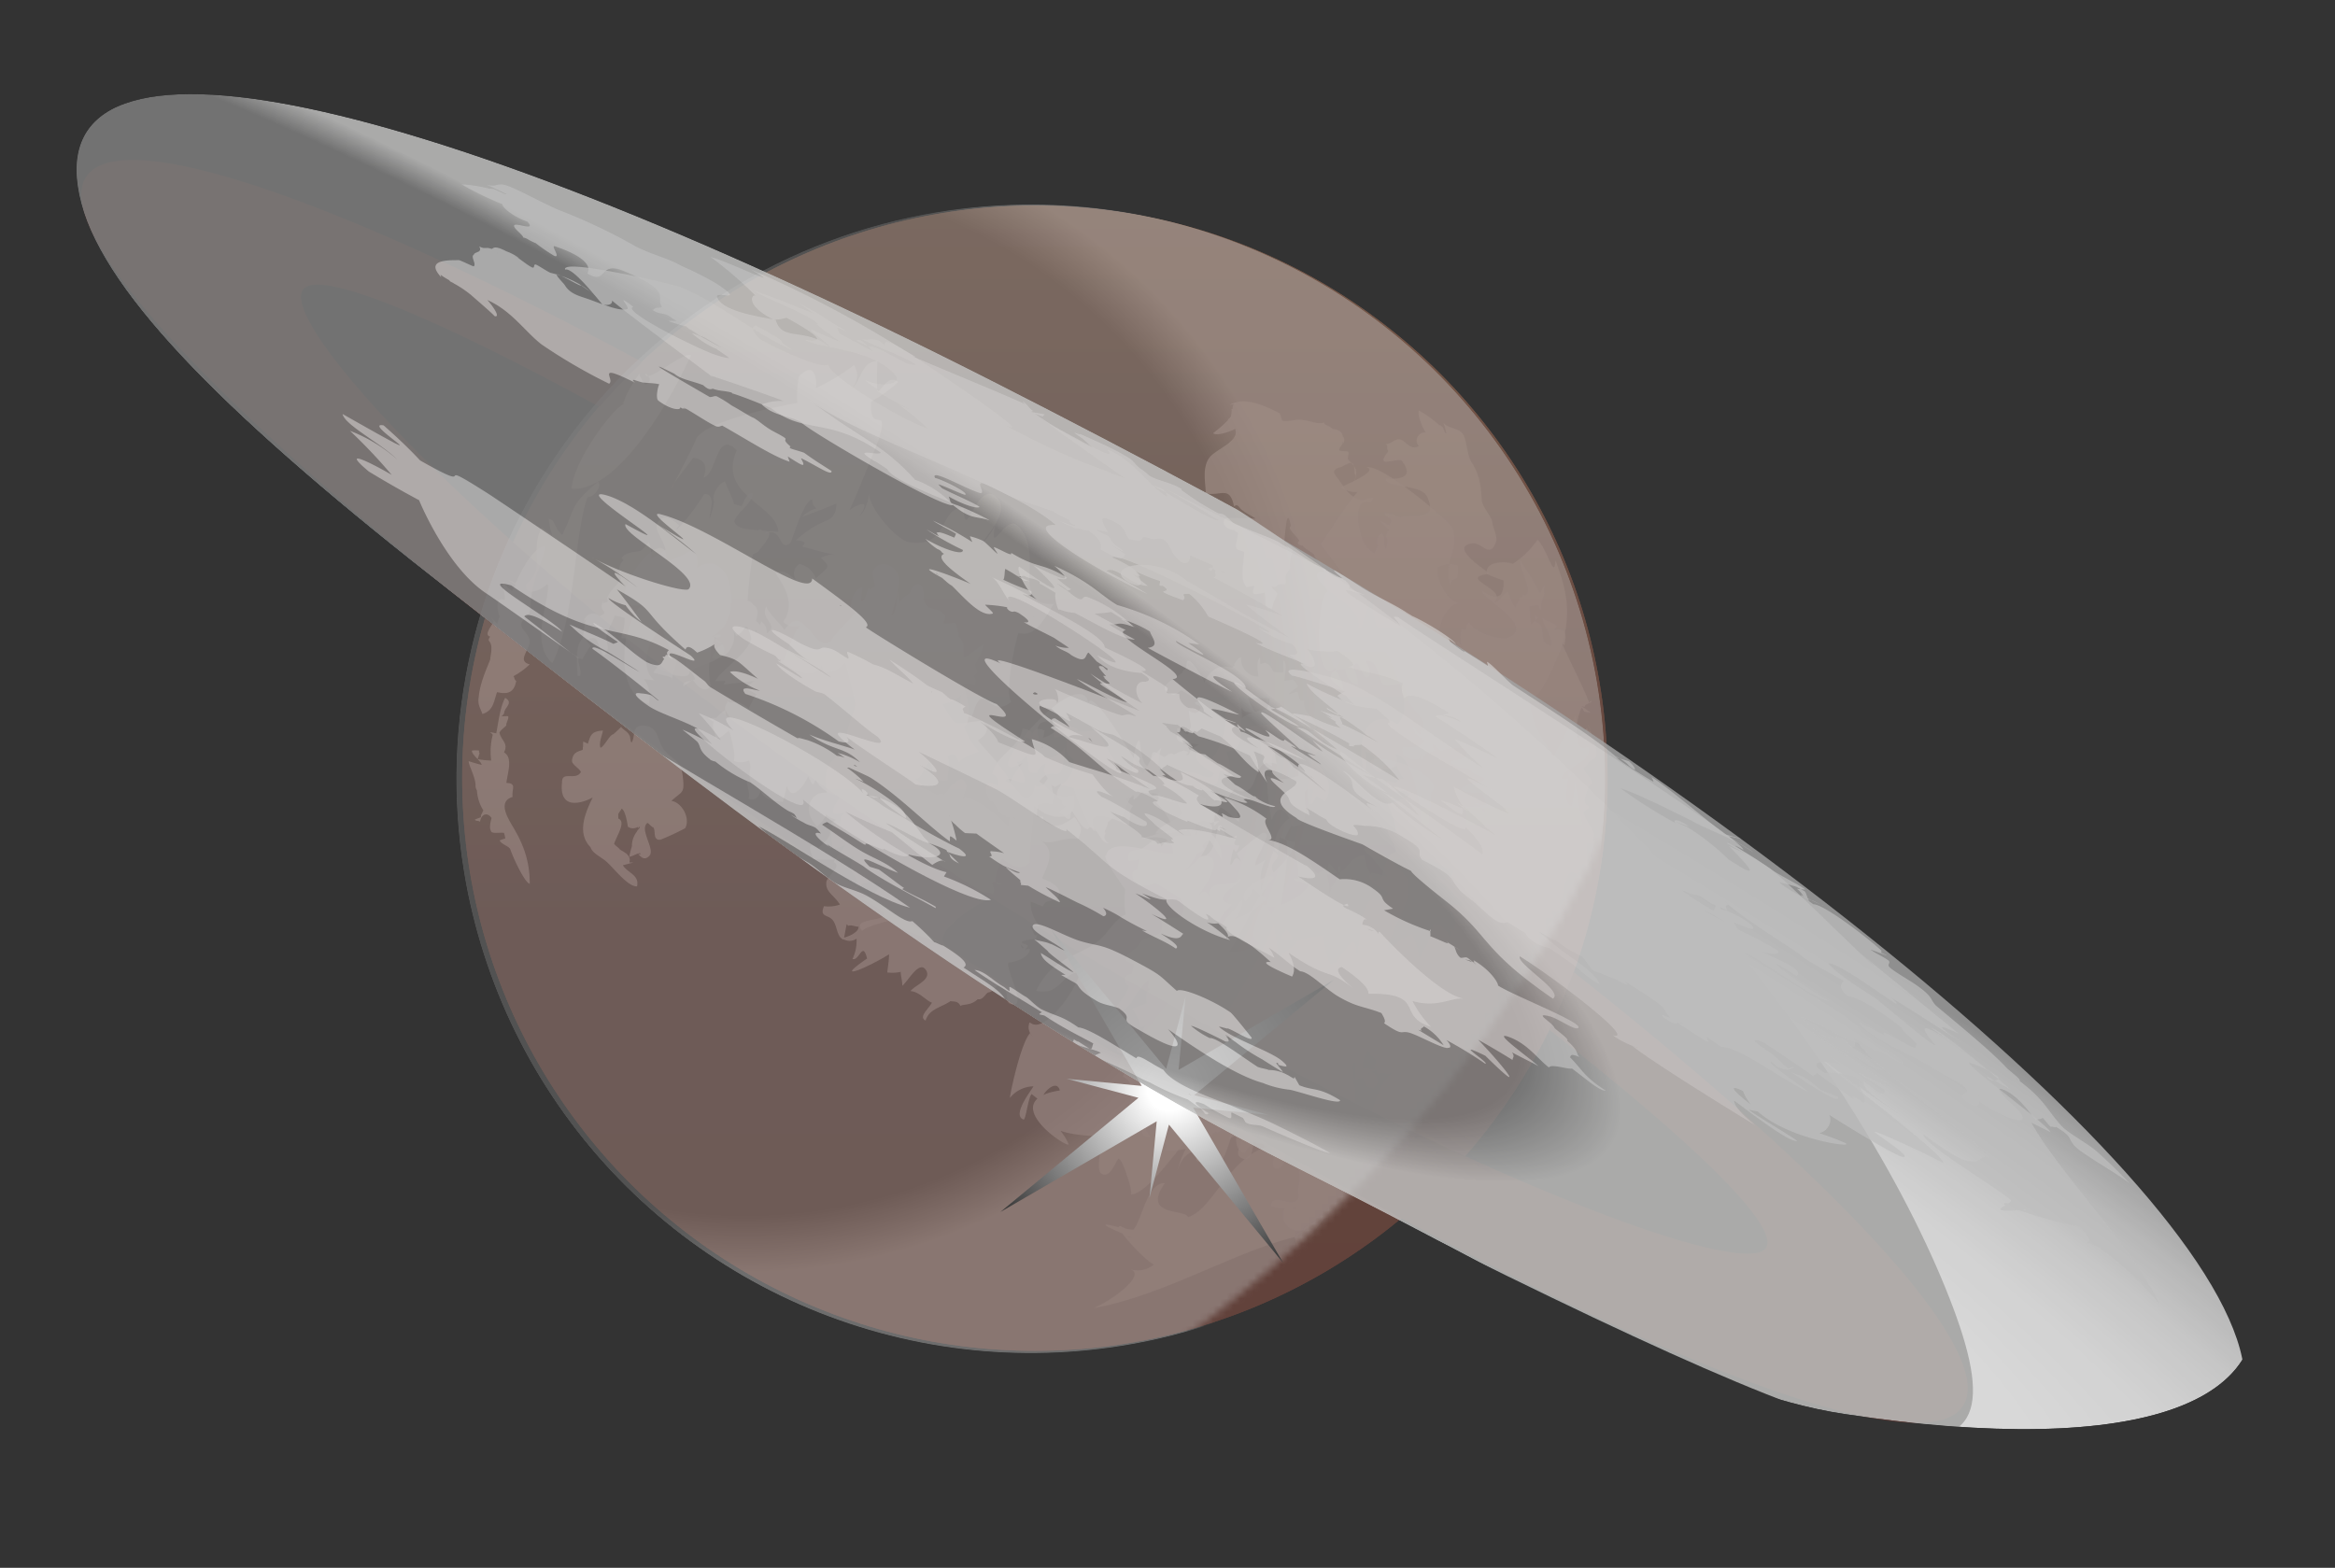<svg xmlns="http://www.w3.org/2000/svg" xmlns:xlink="http://www.w3.org/1999/xlink" viewBox="0 0 344 231"><rect x="0" y="0" width="344" height="231" fill="#333333" stroke="none"/><defs><style>.cls-1{fill:url(#radial-gradient);}.cls-2{fill:url(#radial-gradient-2);}.cls-3{fill:none;}.cls-4{isolation:isolate;}.cls-5{opacity:0.67;}.cls-6{fill:url(#Degradado_sin_nombre_15);}.cls-7{fill:url(#Degradado_sin_nombre_36);}.cls-8{opacity:0.4;}.cls-14,.cls-8{mix-blend-mode:multiply;}.cls-9{clip-path:url(#clip-path);}.cls-10{mask:url(#mask);}.cls-11{fill:url(#radial-gradient-3);}.cls-12{mix-blend-mode:overlay;}.cls-13{fill:url(#radial-gradient-4);}.cls-14{opacity:0.72;}.cls-15{fill:#ddd;}.cls-16{mix-blend-mode:soft-light;fill:url(#radial-gradient-5);}.cls-17{opacity:0.82;mix-blend-mode:hard-light;}.cls-18{clip-path:url(#clip-path-2);}.cls-19{mask:url(#mask-2);}.cls-20{fill:url(#radial-gradient-6);}.cls-21{fill:url(#radial-gradient-7);}</style><radialGradient id="radial-gradient" cx="4667.68" cy="-9981.94" r="200.88" gradientTransform="translate(10039.77 -4629.34) rotate(-140.1)" gradientUnits="userSpaceOnUse"><stop offset="0.65" stop-color="#fff"/><stop offset="0.67" stop-color="#f1f1f1"/><stop offset="0.71" stop-color="#cdcdcd"/><stop offset="0.76" stop-color="#929292"/><stop offset="0.82" stop-color="#424242"/><stop offset="0.87"/></radialGradient><radialGradient id="radial-gradient-2" cx="14049.68" cy="-9754.74" r="138.24" gradientTransform="matrix(-1.31, -0.29, -1.5, -1.2, 3935.52, -7548.26)" gradientUnits="userSpaceOnUse"><stop offset="0.66"/><stop offset="0.8" stop-color="#fff"/></radialGradient><linearGradient id="Degradado_sin_nombre_15" x1="152.46" y1="1.93" x2="152.46" y2="263.07" gradientUnits="userSpaceOnUse"><stop offset="0" stop-color="#a1775d"/><stop offset="0.51" stop-color="#7a4b40"/><stop offset="1" stop-color="#77473e"/></linearGradient><radialGradient id="Degradado_sin_nombre_36" cx="150.94" cy="116.62" fx="9.23" fy="29.651" r="166.26" gradientTransform="matrix(0.97, 0.25, -0.34, 1.28, 44.07, -71.13)" gradientUnits="userSpaceOnUse"><stop offset="0" stop-color="#a1806a"/><stop offset="0.11" stop-color="#9f7d68"/><stop offset="0.18" stop-color="#987461"/><stop offset="0.24" stop-color="#8d6555"/><stop offset="0.29" stop-color="#7e5044"/><stop offset="0.3" stop-color="#7a4b40"/><stop offset="0.94" stop-color="#663a34"/></radialGradient><clipPath id="clip-path"><path class="cls-3" d="M138.12,31.25a84.62,84.62,0,1,1-69.76,97.22A84.62,84.62,0,0,1,138.12,31.25Z"/></clipPath><mask id="mask" x="-144.78" y="-166.19" width="401.82" height="401.82" maskUnits="userSpaceOnUse"><path class="cls-1" d="M23.54-163.5C133-181.5,236.35-107.34,254.35,2.13S198.19,214.94,88.72,232.93-124.09,176.78-142.09,67.31-85.93-145.5,23.54-163.5Z"/></mask><radialGradient id="radial-gradient-3" cx="-3574.52" cy="-10404.08" r="127.8" gradientTransform="matrix(-0.16, -0.99, 0.99, -0.16, 9801.24, -5051.58)" gradientUnits="userSpaceOnUse"><stop offset="0.07" stop-color="#fff"/><stop offset="0.37" stop-color="#fdfdfd"/><stop offset="0.53" stop-color="#f5f5f5"/><stop offset="0.66" stop-color="#e7e7e7"/><stop offset="0.77" stop-color="#d4d4d4"/><stop offset="0.87" stop-color="#bbb"/><stop offset="0.94" stop-color="#a3a3a3"/></radialGradient><radialGradient id="radial-gradient-4" cx="-3531.99" cy="-10360.24" r="84.62" gradientTransform="matrix(-0.16, -0.99, 0.99, -0.16, 9801.24, -5051.58)" gradientUnits="userSpaceOnUse"><stop offset="0.9" stop-color="gray"/><stop offset="1" stop-color="#c4c4c3"/></radialGradient><radialGradient id="radial-gradient-5" cx="710.07" cy="42.79" r="29.91" gradientTransform="matrix(-0.82, 0.57, 0.57, 0.82, 730.15, -279.44)" gradientUnits="userSpaceOnUse"><stop offset="0.11" stop-color="#fff"/><stop offset="1" stop-color="#393939"/></radialGradient><clipPath id="clip-path-2"><path class="cls-3" d="M12,30C4.34,1.3,58.11,11.39,146.3,56.19s171.63,97.24,184.31,129.54c8.33,21.21-15.48,29.15-58.83,22.62-21.57-3.24-44.36-18.1-80.56-36.2-47.38-23.69-90.86-58.55-124.91-85.08C34.27,62.1,15.62,43.62,12,30Z"/></clipPath><mask id="mask-2" x="-62.36" y="-46.32" width="550.26" height="341.09" maskUnits="userSpaceOnUse"><path class="cls-2" d="M-59.52-14.11C-81.15-69.19,23.23-51.9,173.61,24.5s289.83,183,311.45,238.06-82.76,37.79-233.14-38.62S-37.9,41-59.52-14.11Z"/></mask><radialGradient id="radial-gradient-6" cx="3801.74" cy="-16459.27" r="122.45" gradientTransform="matrix(-1.97, -1, -0.28, -0.72, 3085.88, -7883.55)" xlink:href="#radial-gradient-3"/><radialGradient id="radial-gradient-7" cx="3854.94" cy="-16415.66" r="75.73" gradientTransform="matrix(-1.97, -1, -0.28, -0.72, 3085.88, -7883.55)" xlink:href="#radial-gradient-4"/></defs><title>proyecs</title><g class="cls-4"><g id="café_planet" data-name="café planet"><g class="cls-5"><circle class="cls-6" cx="152.46" cy="114.66" r="84.37"/><circle class="cls-6" cx="152.46" cy="114.66" r="84.37"/><path class="cls-7" d="M231.81,143.22a86,86,0,0,1-3.58,8.49c21.46,16.79,34,29,31.93,32.16-3.77,5.76-63.24-18.16-122.77-57.15s-96.55-78.29-92.78-84c2.1-3.21,19,3.73,43.73,17.23a85,85,0,0,1,6.29-6.59C50.54,29.66,17.89,18.15,12.7,26.06,5,37.82,60.65,87.89,137,137.9s144.47,81,152.17,69.27C294.34,199.27,270.89,174.07,231.81,143.22Z"/></g></g><g id="lunares_planet" data-name="lunares planet"><g class="cls-8"><g class="cls-9"><g class="cls-10"><path class="cls-11" d="M138.12,31.25a84.62,84.62,0,1,1-69.76,97.22A84.62,84.62,0,0,1,138.12,31.25Z"/><g class="cls-12"><path class="cls-13" d="M138.12,31.25a84.62,84.62,0,1,1-69.76,97.22A84.62,84.62,0,0,1,138.12,31.25Z"/></g><g class="cls-14"><path class="cls-15" d="M73.64,90.9c-.15.12-.29.86-.4,1-.06-.06-.88-.75-.79-.93-.09.23.32.46.27.63-.46.84-1.42,2-.5,2.2-.75,1.07.65.08,0,3.18.25,0-1.48,3.1-1.69,5.72-.21,1.16.29,1.68.53,2.5,1.64-.47,1.67-1.85,2.17-3.22,1.53.36,2.51.1,2.82-1.66-.32-.12-.23-.6-.42-.68a11,11,0,0,0,2.41-1.75c-1.87-.5-.14-1.91,0-3.38.09-.83-1.3-1.8-1.26-2.51s1.25-1.35,1.32-2.15a17.88,17.88,0,0,1,.76-4.59c.41-1.34,1.39-3.58,1.44-4.78-1.52,0-3.27,3.06-4.36,5.48,0,0-1-.48-1-.53,0,.13,1,.64,1,.75s-.33.57-.43.82-1.25-1-1.47-1.18c-.07.46.5,1.89.29,2.59-.12,0-.35-.18-.5-.13C73,88.61,73.32,89.92,73.64,90.9Z"/><path class="cls-15" d="M73.82,105.51s.16,0,.14,0,.33-.37.32-.47c0-.79,1.45-1.47.14-2.22-.76,1.41-1,3.68-1.31,5.23,0,0-.92-.19-.92-.18s.43.33.4.43a9.65,9.65,0,0,0-.22,3.76,13.58,13.58,0,0,1-2-.21c.08-.26.22-.64.29-.93-.2,0,0-.48-.13-.33a3.35,3.35,0,0,0-1,0c-.09.6,1.35,1.53,1.43,2.1-.16,0-1.82-.49-1.9-.54-.07.49.83,2,1,3.36a2.45,2.45,0,0,0,0,.39,2.51,2.51,0,0,0,.21.6,6,6,0,0,0,.94,2.9s-.36.74-.36.74,0,.17,0,.27l-.89.34c.09.27.58.13.76.34.22-1.59,1.82-1.53,2.13.72.33-.79.12-.82.3-1.35.08,0-.41-1-.32-1.06s-.3.66-.28.68c-.3,1-.52,1.89-.2,2.39.06.44,1.63.11,1.9.26.24.66.16,1.13.29.79,0,0-.94.26-.92.32.2.54,1.39.83,1.57,1.32.33,1,2,4.76,2.85,5.07a14.6,14.6,0,0,0-.53-4.09,16.16,16.16,0,0,0-1.5-3.54c-.66-1.31-3.09-4.4-.49-5.18-.17-1.15.68-2-.92-2.07.18-1.47,1-3.73-.35-4.49.68-1.37-.36-1.68-.66-2.86.06-.45,1.07-1,1-1.19,0-.39.37-.84.28-1.24C75,105.44,73.82,105.6,73.82,105.51Z"/><path class="cls-15" d="M98.91,118c1.64-1.51,2-1,1.66-3.73-.28-2.3-1.45-2.29-2.74-3.78-1-1.22-.71-3.3-2.78-3.56s-1.38,1.58-2,2.47c-.21,0-.16-1.09-.37-1.08,0-.35-1.12-1-1.17-1.23-.26.31-.81.77-1.12,1.08-.61.09-1.37,1.87-1.93,2-.25-.73.22-1.75.37-2.53-1.77.11-1.83.74-2.22,1.95a7.13,7.13,0,0,0-.68-.33,3.56,3.56,0,0,0,0,.92c-.06.12.13-.35,0-.23s0,.41-.12.55c-.6.23-1.41.29-1.54,1.57-.06.55,1.07,1.12,1.32,1.68-.79,1.35-2.84-.24-2.79,1.53-.51,4.6,3.72,2.69,4.53,2.21-1.4,2.79-2.2,5.42-.34,7.33.26.83,1.24,1.26,2.2,2,1.12.91,3.26,3.87,4.66,3.77.39-1.7-1.47-2-2.08-3.11,0,0,1.53-.39,1.53-.4l-.54,0c-.06-.16.07-.35,0-.53-.13-.65-.67-.94-1.43-1.37-.09-.21-.77-.65-.86-.86.4-1.2,1.82-3.26.62-3.71,0-1-.1-.47.49-1.46.61.26.91,2.6.92,2.69.06-.11.47.51,1.5,0,0,.42.19-.17.25,0s-.36.47-.44.72a3.32,3.32,0,0,0-.71,2.11,12.84,12.84,0,0,0-.39,1.56c.47,0,1.64-.82,1.67-.4.12,0-.49.07-.38,0,.6.61,1,.94,1.67.26.91-.93-1.54-3.85-.3-4.84.17,0,.68.68.84.63.47.39-.14,2,1.09,1.84a33.88,33.88,0,0,0,3.65-1.7C101.74,120.54,100.45,118.22,98.91,118Z"/><path class="cls-15" d="M85.06,99.6a2.6,2.6,0,0,1,.4,0c.24-.87-.31-1.77-.26-2.61,0,0,.59.11.6.15a21,21,0,0,1,1.21-2s-.63-.7-.62-.71c1.9-1.37,1.56.81,2.56,2.15,1.24-.9.1-2,.45-3.15.25-.85.86-1.79,1.17-2.74a11.46,11.46,0,0,1,1.48.36c-.11,2.76-1,3-.07,3,.67.19.75,1.59,1.37,1.36a2.13,2.13,0,0,0,2.16,1.9c2.09,2,6.38,3.27,6.09,1.46a3.25,3.25,0,0,1,.8,1.33c-.25.06-.47.07-.59.2s-1.32,0-1.12.81c.08-.09,1.32-.89,1.39-.95.46.77,1.79,2.2,2.63.86a9.9,9.9,0,0,1-.14-3.82c.27-.87-.06-1.72.38-2.31.13-.1.23-1,.39-1,.18.17.36.87.38.6,0,0,.64.4.69.4-.28.39-.9.52-1,1-.53.9-1.16,1.39.67,1,1.4-.34,2.39-2.46,2-3.78.06-.1.38.67.45.58A3.29,3.29,0,0,0,110,91.83c.05,0-1.55.12-1.5.08.17.41,1.55.25,1.68.61a9,9,0,0,1,.51,1.59c-.6,2.26-4.55,4.68-5.3,6.24,1.52,0,1.78-.17,1.18.49.13,0,5-.5,5.68-.69-.3.1-1.15,0-1.52.49a2.75,2.75,0,0,0-.86.79s1.54.83,1.57.84a22,22,0,0,0-1.16,2.17c-.08-.26-1.09-.79-1.19-.86-.7-.52-1.06.27-1.9-.24-.21.52-.41.75-.36,1.1,0,.18.27.57.72,1.27-1.54-.2.43-2.28-2,0-.15.11-.6,0-.7.1s-.48-.06-.54,0l.87.55c-.4.7.16,1.27.23,2.42.72.09,1.37-.71,2-1.13a12.42,12.42,0,0,1,.6,2.47,3.93,3.93,0,0,1,.12,2c1,.42,2.58.18,2.94-.88.08,0-1,.4-.93.42a2.38,2.38,0,0,1,.39,1.63,4.94,4.94,0,0,0,.09,2.15s-.57-.37-.53-.38c-.19.72.56,1.72.18,2.63,1.61.48,1.65-1.21,1.82-1.17.57,1.76,3.15,1.45,3.27,1.68-.11,0,.58-2,.51-2.54.8,3,3-.61,3.16-1.28.54.73.61,1.92,1.12.52,1.28,2.12,2.47,1.8,3.5,2.65-.18,0,.07.24-.08.18-.81,1.16-1.7,2.81.67,2,.21.41-.1.2-.17.51-.25-.11-.14.73-.38,1.1-1.82-.34-1,2.47-1.09,3.69a6.68,6.68,0,0,0,1.89-.49c-.26.89-1.44,1.62-1.63,2.49,1.22.67-1,2-1.12,2.94-.16,1.49,1.18,1.94,2,3.31a5.09,5.09,0,0,1-2.35.24c-.66,1.63.49,1.19,1.24,2s.58,2.49,1.63,2.93c.15-.33.36-1.94.49-2.28.08.09.17.13.17.26.43-.23,1.09.12,1.57.11,0,.9-1.61,1.52-2.47,1.68a1.8,1.8,0,0,0,2.17.08,6.18,6.18,0,0,1-.6,3c1,.35,1.49-2.76,2.15-.07-5.25,3.6.1,1.34,3.24-.62,0,.8-.17,1.83-.27,2.67a5.65,5.65,0,0,0,2-.09c-.07.33.31,1.73.2,2.06.78-.53,2.47-3.81,3.47-2.37s-1.56,2.24-2.24,3.15c1.32.1,2.27,1.39,3.16,1.71-.58,1-2,2.1-.94,2.63.56-1.81,2.39-1.9,3.86-3,.05,0-.51.1-.46.06.54.25,1.32-.12,1.74.79.36-.31,1.51,0,2.54-1,.86.17,1.21-1,1.61-1,1.11-.19.94-1.72,2.36-.41.68.63-.15,1.93,1.11,2.17,2.25.44-1-5.09-.55-6.18.93,0,3.08-.7,3.15-2,0,0-.53.11-.41.06s-.28.11-.35.16.5-.66.47-.7-.91-.37-.93-.5c.38-.42,2-.39,2.07-.55-.28,1.38.19-.59.21-.6-.41.53-.48-.36-1-1.19.93,0,2.68-.17,1.44,0a4.88,4.88,0,0,1-1.35-3.6l1.78.67c.55-1.36,1.81-.34,2.34-1.64s-1.61-2.12-2.48-2.5c1-2.2,1.94-4.07-.11-5.53,1.43.76,3.3-.65,5.44-.24.56-1.47.71-1.51-.53-3.27-2.5,1.81-3.27,1.5-4.52.54.12,0-.22-.1-.09-.14.05-.83-.15-.29-.95-.42,0,0,.12-1.78.14-1.75a3.06,3.06,0,0,1,2.1-.1c.47-1.34-.1-2.91-.5-4.16-.34,1-1.24,2-2.09,1.36a1.92,1.92,0,0,1-1.25,2c-1.13-.58-1.6-2.13-3-2.61.22-1.5,5,2.92,1.64-2.83.88,0,.88-.47,1.41-.8.19.16.18.77.34,1-.23,1.09.1,1.59,1.29,1.41.06-.82.56-.93,1.13-1.34.17.32-.36.92-.07,1.28.25.65.73,1.11,1,1.8,0,.17.49.17.48.35.1,0,.82-.49.94-.45.09.2-.59.8-.49,1-.38.68.17,1.29.84,1.56-.55.08.06.83.37.69.06.09.1-.24.15-.15-.29.64-.94.56-1.25,1.18.5-.16,1.23,1.16,1.63.84.3-.09.06-1.14.31-1.22.91,1.36,1.58,2.66,2.34,2.74,0,.28.43-.53.35-.24,1.48.31,1.35,2.19,2.77,2.37-.64-.59-.79-.71-.44-1.65.19,0-.2.32,0,.34-.43-.62.44-1.2.3-1.78l1.18-1c.44.65,1.18,1.43,2,1.33,0-.65.25-1.49.09-1.79.06-.08-.31.39-.35.34.37-.16.43-.93.8-1.32.24.13-1.19-.67-1-1.23.49.06,1.38-.83,1.07-1.4.14.18-.29.9-.06,1.23a4.46,4.46,0,0,0-.34-.42c-.2,0-.29.7,0,.63,0-.1.39-.28.38-.38a1.67,1.67,0,0,1,0,.62,1.54,1.54,0,0,0,1-2c.34-.19-.47.4-.23.42s0-.23.13-.14.92-.5,1-.31c.1,0,.18-.37.29-.4a20.93,20.93,0,0,0,1.77,1.18c-.21.29-.76,1.15-.57.44.16.08.26.52.43.58.12.38,1.14,0,1,.45.69.14,1,.21,1.71.33.07.18.54,1.27.64,1.41-.73,1.27-3.29,1.7-3.92,3.06a26.73,26.73,0,0,0,4.91-.48s.38.71.37.74c-.48.3-1.84-.33-2.52.26-.23,0-.14.38-.29.48-.63,0-1,0-1.58.95-.62-2.18-1.83-.27-2.81.24s-2.41-.17-2,1.88c.42-.17,1.05,0,1.51-.35,0,.77-.2.82-.18,1.57-1.52.14-.61,2.45.83,2.42,2.11-.05.88-1.08,3.19.45,1.18.78,2.79,1.21,2.7,2.86-.11,2.11-1.75,1-3.28,1.59.56,2.81-.8,2-2.71,3.07-.34.2-.66.91-1,1.17a7.64,7.64,0,0,0-1.23,1c-.79.84-.08,1,.91,1.43l-.29,1.39c-1.22.08-1.39,1.18-.45,1.8,0,.64-1,1.91-1.36,2.42-.56.79-.76.38-.83,1.55,1.73-.26,2.48-1.15,3.27-2.78a19.71,19.71,0,0,1,1.82-2.07c.11.62-.35,1.24.22,1.31-.8.49-.49,1.3-.52,2.1-.14.11-2.24.79-2.05.84,0-.1,1,1.77,1,1.74,0,1.71.92.45.91.75-.33,0-.41,2.22-1.43,3a10.15,10.15,0,0,0-1.66.57c-.13,0-.49-.66-.61-.7.06.06,0,.06,0,.11-.3.17.55.07.43.17,0-.31-.68,0-.61-.27-.6,1-.21,1.09.57,1.28,0,0,.66.37.66.39s-.65-.32-.53-.36.26-.43.42-.42c-.59,0-.94,1.28-1.13,2-.33,1.22.18.57,1.13.67-.14.16-.46.88-.59,1,2.83,1.58.15,4.48.91,6.75.53-.5,1.76-3.65,2.62-2.85-.13,0-.37.3-.55.32,0,.27.45.59.76.86-.42,1.24-1.93,4.07.31,3.9.1-.16-.65-1-.59-1.18-.27-.16,1-1.13.7-1.31.37-.21-.63-1-.42-1.44a17.14,17.14,0,0,0,1.72.48c0-.07-1.12-.36-1.16-.43.23-.5,1.06-.69,1.27-1.21.44-.6.76-2.34,1.9-.85a21.4,21.4,0,0,1-1.69,4c.64-.06.85.29,1.48.22a16.66,16.66,0,0,0-1.57,2.93c.65-.23.86-.27.49.69,1.19.56,5.79-1.09,4.85-.23,2.68,0-2.09-2.72-2.6-2.74.25-2,4.58.71,4.6,1,.23,0,.09-.48.28-.54.72,0,0,.26.35-.26-.11,0,.44.22.35.21.52-.41,1.51-1.12,2.05-1.56-.05.94-.3,1.64-.39,2.57.73-.69.69-.48,1.73-.18,0,1.3-1.09,2.52.36,3s1.26-1.78,1.67-2.64c.08-.17-.16.22-.07,0,.05.56,1.32.45,2.6.36a3.54,3.54,0,0,1-.16,1.48c-.19,0,.65.4.46.44-.18.88-.42,2.2.86,1.73.71-.26,1-1.84.78-2.16.46-.2.7-.71,1.24-1.17,1.24-.28,1.91-2,2.05-3.93a40.15,40.15,0,0,0,1-4.74,5.8,5.8,0,0,1,.76-.33c.47,1.79-2.15,5.33-.62,6.59.13-.94.66-3,1.41-3.65,1.16-1,.94-.19.58,1.11,3.21.65,1-2.19,1.3-3,.06-.16-.75-.21-.47-.31a3.93,3.93,0,0,0,3.13,1.87,5.06,5.06,0,0,0-.29-3c.44-.58-.39-2.29.2-2.78a9.09,9.09,0,0,1-.08,2c.12.05-.06.42,0,.53s1.21-.33,1.25-.21-.06.19,0,.17c.37.62.56,1.31,1.32,1.28,1.35-.05,1.16-2.44-.15-2.53,0-.12-.27.34-.32.36.14-.33,1.15-.3,1.54-.65-.24-.08-2.07-.16-2.33-.24a5.19,5.19,0,0,1,.69-2.47s.21.26.25.28c-.16.42.5.54.84,1.07.27,0-.41,1-.18,1a7.45,7.45,0,0,1,.46,1.15,2.37,2.37,0,0,1,1.77.07c.07.17-.24-.08-.17,0s.46-.39.44-.3c-1.62,1.28-2.18,3.68-2.94,5.74-.78.65-.5,1.47-.56,3.47-1-.16-2.88-.49-3.42.39,1.41,1.15.42,3-.61,4.2l.38.17c-.84-.77-1.76,1-2.62,1-.19,0-.86,0-1.06-.09-1-.63.48-3-1.26-2.31.06-.29-.26-1.71-.19-2-2.65.9-.84,3.85-1.27,5.66s.55,2.51-1,2.75c-.85.14-3.13-1.13-3.13.58,1.07.62,2.65.25,3.74.29.1.2-.53-.05-.51,0s.93-.51.93-.48c-3.63-1.06-3.05,4.94.93,3.66.73-.23,2.89-2.38,3.6-1.52,1,1.22-2.6,2.35-3.35,2.72.47,0,1.3.47,1.77.46-.12.08-.94.46-1.28.65.32,0,.4.34.73.4-.22,1.48-1.55.84-2.54,1.63s-.89,3.43-1.71,4.18a25.19,25.19,0,0,0,3.68-2.6c.94-.81.59-2.25,1.73-2.85,2.21-1.17,4.64-1.45,5.92-3.59,0,.22-.2.08-.17.29.8,0,1-.66,1.53-1.1,2.07-1.16,4.12-3.46,6.14-5.57.51-.29,1.36-.34,1.84-.67,1.23-.86.81-2,1.46-2.89.34-.38,1.52.05,1.77-.21s0-1.15.26-1.37c0,0,.84,1.27.84,1.28s-.11-.45-.06-.49.41.08.55,0c1-.68,4-4.44,2.32-5.27.58-.72,0-2.16.94-2.62.05.13,1.26,1.14,1.28,1.34,0,0,0,.58,0,.58-.09.16-1.86.26-1.92.44-.09-.51.49-1.38.53.15.21,0,.24,1,.33.91S218,164,218,164.08c.35-.24.8-.21,1.11-.61.19.05,1,.63,1.11.62.25-.64,0-1.7.21-2.53a4.24,4.24,0,0,0,.45-2.72s.14-.83-.21-.82l0,1.58s-.39-1.4-.44-1.39c-2.59,1.67-4.48,2.62-3.68.22-.15-.26.92-.67,1.59-1.58a3.59,3.59,0,0,0,1-1.83c.08-.13-.18-.31-.12-.45-.07.05-.15-.64-.24-.6s.77,1.16.75,1.13c.52-.68-.31-1.32-1-1-.06-.51.19-3.44,1.16-4.28.33,0,.71,1.34,1,2a19.87,19.87,0,0,1,.89,3.63c.21-.46-.18-.67.13-1.15-.64,2.47,1.44,3.1.53,5.76.36-.35.16-1.33.62-1.94,0,.05,1.13.88,1.18.94,0-.16-1.19-1.12-1.15-1.26,1.46-2,4-4.27,4.4-5.75a4.08,4.08,0,0,1-1,.16c0-.12.51-3.15,1.27-2.91-.1,1.27-.84.72-.79,1.49a2.1,2.1,0,0,0,1.37-.49l-.79-.9c1.9-1.63,3-5.58,3.88-8.06.15-.45,2.57-1.7,2.5-2.11,0-.05-1,.12-1,.08.29-.95.38-1.6.48-1.82-.59,0,0-.59.73-1.64.09.22-.41-.25-.3-.05,0,.16-.61.39-.64.82.06-.23,1.21-.16,1.26-.38,0,.07-.31.57-.29.64,1.13-.41,1.41-2.47,1-3.41.09-.32,0-.21.1-.45.39-.94-.25-2.33,0-3.37s1.28-3.44-.4-1.56c0-.13-.68-.49-.72-.71s.33-.38.41-.59c-.09.07.32,0,.21,0-.06-.35-.18-.54-.22-.94.4-1.45,1-2.7.34-1.92.06-.2.09-.65.21-.7.15-.61-1.18-2.08-1.6-3.51,0-.21.78-.57.78-.78s-.44-.35-.5-.54c-.28-.9.23-1.53.41-2.32.2-.27.09-.53.59-.51.09-.87-1.23-1.64-1.25-2.45.1-.18.7-.45.63-.66.11-.43,1.09-.55,1.18-1,.3-1.49-.7-3-1.12-4.63-.07.25.39.71.25.93-.55-.16-.37-1-.87.19-.13.12-.88.69-1,.8a8.09,8.09,0,0,1,.6-4.49c.06,0,.41.62.45.61a7.9,7.9,0,0,0,.87.14c0-.06-1.37-1-1.38-1s.62.26.58,0,1-.45,1-.71a.45.45,0,0,0-.42.21c-.55-1.68-2.58-5.58-4-8.73l.4.33c.06-1,.72-2.67-1.56-2.33,0,.27.51-.69.45-.43-.22-.63-2.13-1-2.16-1.44-.15,1,1.69,3.12,1.21,4.23-.28,0-.88-.56-1-.62s.11-.24,0-.3c-.36-.83.09-1.83-.76-2.46-.06.08-.34-.24-.45-.16a5.88,5.88,0,0,0-.24-1c0,.1.7.24.7.41-.23.16-.95.82-1.13,1-.09-.67-.16-2-.21-2.63a11.37,11.37,0,0,1,1.19-.22c.3.24.08.46.51.71-.06-1.44.54-2.08.49-2.48-.09-.08.05-1.11,0-1.19s-.64,1.15-.68,1.15a14.42,14.42,0,0,0-.85-1.57c-.27-.52-1.49-2.47-2-3.15-.2,1.46,1.33,3.21,1,4.75-.08.12-.22.19-.34.35-.4-.46-.43.54-.81.29,0,.77-.57.72-.54,1.46-.69-.54-.71-1.68-1.25-2.31-.8.47-1.23,1.55-1.84,1.52,1.91-1.93-5.77-3.54-.8-4.15-.63-.62-6.06-4-2.52-4.48,1.44-.17,2.56,2.28,3.46-.12.3-.78-.3-1.93-.48-2.72,0-1.07-1.34-2.17-1.58-3.44-.16-2.1-.2-3.59-1.53-5.71-.7-1.1-.65-3.3-1.3-4.17s-2.07-.74-2.84-1.6a7.92,7.92,0,0,1,.45,1.56c-.34,0-.39-.9-.65-1a.51.51,0,0,0-.4-.22,15.61,15.61,0,0,0-3-2.15c-.25.8.58,2.59,1,3.24a1.19,1.19,0,0,0-1,2c-1.33.7-1.82-.75-2.84-1-.64-.12-1.36.73-2.06.72.49.33,0,.38.37,1,.06.11-.91,1.08-.65,1.46s2.39-.39,2.68,0c1.91,2.5-.41,2.78-2.4,2.55-.33,1.56,5.2.7,6.13,2.77,1.67,3.71-2.26,2.41-3.92,2.94-.64-.06-1.08-.46-1.42-.46s-.74-.08-.87-.25c-.22.58.61.67.87,1.26.07,0-.32.6-.26.64-.18,0-1.11-.63-1.27-.61,0,.35,1,1,1.21,1.34,0,0-.24.2-.27.24.16.12-.32.82-.23.89s.06-.06.2.09c0,.23.11,0,.09.24s-.08,1.11-.28,1.31c-.31-.88.15-1.7-.55-2.32a1.49,1.49,0,0,0-.56,1.93c-.13.11-.4.89-.58,1-1.38-.88-1.77-1.82-2.19-3.93-.32-1.61-.27-4.13,1.69-3.47,1.12-1.62-.66-.15-1.58-.46-1.54-.52-2-1.32-3-2.77-.5-.78-1.6-1.51.13-2,.35-.09,1.48-.91,1.83-.56.43.94.05,1.73.54,1.77,0,0-.52,1.37-.53,1.34s.23-.83.3-.77c.53-1.46-.14-2-1-2.9-.18-.22.2-1,0-1.15s-1.2,0-1.32-.26c0-.43.72-1,.52-1.36.11.06,0,.3.1.35.13-.24.22-.81-.11-1-.09-.77-.7-1-1.5-1.1-.29-.3-.15.2-.36.47,0,0,.24-.41.24-.41.11-.48-1.22-.56-1.08-1-1.15.33-2.08-.32-3.11-.35-.93-.25-2.07.26-3,.09-.25-.1-.29-1-.56-1.15-2-1-5.05-2.49-7.25-1.21,1-.1.37-.19.41.62-.39,0,0,.32-.17.34,0,1.19-.41.85-.55,1.34a18.72,18.72,0,0,1-2.16,1.88c.52.47,2.47-.2,3.24-.63.77,1.85-2.91,3-3.82,4.28-1,1.45-.6,3.38-.48,5.23,2.19.44,3.51-1.23,4.14,1.91.66-.5.67.28,1.37.67.45.39,1.54.86,1.82,1.15-.51-.09-4.36-.23-4.53,0-.66,1,.67,1.73,1.49,1.66,0,0,0,.16,0,.2.33,0,.74.68.7.59.18,0-.43-.42-.25-.54,0,.88-.45,1.77-.26,2.46.07.26,1,.42,1.16.51-.08,2-.71,3.95.34,5.19-.06,0,1.2-.17,1.14-.16-.32,1.11-.32,1.31.71,1.15,0,0,.81-.18.82-.16.28,1.3-.35,2.41,1.11,2.33a7,7,0,0,1,.77-2.11c.08-.12-.9-1-.82-1.08s.48.07.54,0c1-1,1.69.39,1.5-1.29-.1-.82.89-1.3.6-1.71,0-.51.12-.88.17-1.56a1.67,1.67,0,0,0,.25-1.11c0-.2-1.08-.39-1.25-.57.25-2.85.46-5.54,1-2.74-.58.51.78,1.28,1.25,2.2-.19.2-.48.41.23.66,0,0,.22.07.22,0,.4.6,1.34.93,1.79,1.46-.07.08-.18.08-.05.12a14.07,14.07,0,0,1,1.75,2.93c-2.2,2.58,6.41,4.27,4.42,8.35-1.36-.2-3-2.35-3.22-.4.13.08-.28.88-.2,1-1.95.45-.45,3,.4,4.78-1.79,1.68.13,1.93,1.13,3.16a5.09,5.09,0,0,0-.75-2.46c0-.15-.36-.26-.36-.55.45-.06,1-.1,1.42-.18a2.33,2.33,0,0,0,1.81,2.34c.21-.73-.53-2.18-.6-2.88,0,0,.45-.26.48-.31.47.35.88,2,1.26,2.09,1.12.23.65-1.82,0-2.35,1.92-.46,1.65,2.36,2.63,3.38.54.58,2.45-.4,3.08.24.47.48.39,2,.83,2.57s1.41,1.82,2,2.67c.1.24-.05.41,0,.65.07.75.34.61,0,.78-.1-.24-.4,0-.5,0,0,.21.08.24.1.38-.46.07-.75-.75-1.17-1.2-.09.33.37.91.38,1.24.33.08,1,.86,1.35.93-.36,1.1-2.22,1.07-3.21,1-.39,1.72,1.22,1.8,2.37,1.86,0,0,.35-1.14.36-1.14s-.11,1,0,1c.47.12.21-.57,1-.88.38-.14.7-.08.9-.35.26,0-.44-.37-.11-.92,0,0,1.09,1,1.13,1,.63-.25,3-.82,3.41-.25,1.31,1.76-1.51,1.31-2.12,1.88,1.68,1.47,2.2.45,3.19,1.38.23.59,1.63.62,1.81,1.16-.34.63-3.06.49-3.38,1.52.68.59,2.28.5,3.13.53a16.56,16.56,0,0,1,.61,1.71c-2.8.15-1.47-.67-.72,0-.21.16-.1.18-.19.34.24.13.23.24.57.31,0,.14.18.29.08.44-.7-1.59-1.72-.44-2.9-1,.14.44.35,4.6-.07,5.37a13.11,13.11,0,0,0-2.32-2.78,12.68,12.68,0,0,0-2.5,3.49c-.76-3.71-.18-3.66,0-8,2.53-2.59-8.73-6.4-9.07-4.4.22,1.61,3.34.82,4,.48a4.49,4.49,0,0,0,1,1.9c-.58.07-1.81-.19-.88.23-.35,1.12-2.84-1.35-.87,1.58,2,.36.87-.46,2.64.42-.21.69-3.35,1.48-3.31,1.46.07.24,2.64,5.9,0,3.69-.3.63,2.23,4.55,2.3,4.91-1.78-4.21-3.34,2-3.11,3-.13-.21.36-.65.24-.83s-.3,0-.28,0-1,.6-1,.6A7.54,7.54,0,0,1,201,126c-2.17.25-2.7,2.49-3.85,2.58,0-.84-.06-1.05.35-.93,0,0-.08,1.28-.07,1.28-.32,0-1.18-1.39-1.67-1.78-.11.95-.3,1.23-.48.44-1.2,3.31,4.14-1.58.58,3.66.89-2,.26-.19,0,.41,0-1.74-.41-4.37-1.67-2.88a3.72,3.72,0,0,1-1.36-2.31c-3.92-3-1.09-.3-1.62,3-.68,0-.93-.1-.08.38.39-.14,1.41.6,1.62.5-.32,1.15-2.28,2.35-4.07,3,.42-1.81,1.51-9.07.64-9.89a28.3,28.3,0,0,1,1.43-2.63c-.94-1.64-4.19,3.78-2.6,4.75.33-.18.33-2.06.38-2.19a15.32,15.32,0,0,0,2.3.71c-.14,1.43-2.18,3.56-3.22,4.44-1-1.87,1.9-2,0-3.12a52.89,52.89,0,0,0-1.82,6c-.36-1.85.14-4.41.77-4.73-.35.07-1.08.62-1.55.81-.61-.38,2.75-5,1.12-4.76.1-.41-2.37,1.74-3.92,3,0,0,.69,1.29.67,1.25s-.73-.74-.76-.58c-.54.4-.54,1-.89,1,.79-4.79.41-.15,1.36-2.83-1.42,0-.31-.8-.4-1.48-2.17,1.37-1.72-1.88-2.66-1.44-.51,1.22-.36,4.35-2.69,4.63-.19-.06-.29.58-.36.68-.24,0,.25-.06,0-.12.38-.54,3.16-4.68,1.68-5.57.86-.14,1.23-.46,1.64-.2-.25-.34-.57.57-1,.53.06-.06.12-1.49.19-1.56s.7.83.9.87c-.06-.24-.57-.69-.56-.84s.34-.94.44-1.09c.53,0,2.3,1.85,2.79,2.1-.13-.8-.45-2.74-1.44-3.12-.82-.32-1.8.59-2.84.44-.09-.11-.56.9-.58.75-.27,0,.12-1.3-.14-1.4,0-.13.08.17.11,0s-.87-.5-.84-.61c.27-.71,1.67-.62,2.43-.68-.22-.21-1.35-.66-1.59-.91,0-.08,1.36.09,1.44,0,.37-.14.45-1.72.68-2,2,1.23,1.49-1.24.7-3.48,0-.12,0,.67,0,.63,4,.16,1.6-6.32,2.42-6.39.45.69,1.25.68,2.07.65a6.61,6.61,0,0,1-1.14-2.16c.54.11,2.75,0,3.22.1a3.05,3.05,0,0,1-.4,1.47c1.49.71.79,1,.25-.65.11.39.8.39,1.07.62,0,.48.91.7.71,1.14-.23.12-.71-.06-.47.07a5.11,5.11,0,0,1-.13,1.19c-1.74-.08-5.06.36-3.86.38,0,.37.94.86,1.34,1.16.24,1.77-.1,3.76,1.83,4.62a4.46,4.46,0,0,1,.23-2c1.25.78,2.1.51,2.94,1.84,1.39-.52,2.12-2.42,1.28-3.42-.27-.84-2.65-.15-1.66-1.42.18,0,.48-1.07.65-1.1.12.17-.41,1-.44.84a4.72,4.72,0,0,0,.93.27c0-.57,1-1.07,1-1.77.13.14-.89.31-.75.38.95.47,1.23,1,2.25,1,.34-2-2-2.14-1.67-4.26-.92.14-.63-.62-1-1.26,0-.22-1.18.31-1.28.25s1.35-1,1.29-1.14a2.31,2.31,0,0,0-.71-1s-1.19.23-1.22.19c0-1.08.5-2.37-.11-3-.24.49.07,1.22-.1,1.79L187.61,99c-.36-.71-.52-1.13-1.33-1.35-.13.09-.48.1-.56.24-.15-.28,0-.72-.15-1-.51.71-.25,2-.16,2.81a2.63,2.63,0,0,1-2.58-2.85c-.48.09-.65.54-1,1,.23.38-.36.26-.24.55-2.25-.64-3.3.44-4.16,2.14-.09-.47-3-5.53-2.6-1.83.31,0,.07-.77.36-.83,0,.14-.65.73-.83.89s-.15.26-.22.39c-1.36,1-4.2,2.31-1.32,3.19.34.1,1-.55,1.22-.62a18.41,18.41,0,0,1,2.66,1.69c-.4-.18-1.17.23-.06.54.07.14.21.12.23.31-.36,1.17-1.3.75-1.72.45,0,.54.22,1.6.3,2.34-.13.28-.32.93-.45,1.15a3.56,3.56,0,0,1-1.42-1c-.48.46.22.9-.2,1.21-.18,1.24,1.87,1,3.22,1.27,0,.06-1.1.63-1.12.7a7.43,7.43,0,0,1-.33.77c-.1,0,.82,0,.73,0-.11-.2-1.13.27-1.17,0-.07.16.45-.36.37-.23-.56-.57-1-.29-2,.19-.09.25-.58-.39-.65,0-.37-.21-.66.62-1.11.34-2.06-1.28-1.21-.58-2.19,1.47-1-.39-1-2.83-1.31-3.87-.72.61-.84,3.37-1.07,4.6-.11-.08-.24-.13-.37-.24-.37-.48-1.26-.61-1.77-.84a23.17,23.17,0,0,1-2.89-5.13c-.14.31-3.4.45-3.42.23,2.18.22-3.18-2.09-3.18-1,.26.35.83.9,1,.44a5.18,5.18,0,0,1-2.52,1.62c.21-.15.14-.73.3-1.08-1.29-.67-1.74.14-1.93.86.08-.63.12-.94-1.3-1.15-.55,2.93-3.85,3.74-4.48,6.69a1.34,1.34,0,0,1,.78,1.7c-2.06-1.19-2.06.52-1.13,2.23,0,.09.3,0,.39,0,.5.8,1.09,2.32,2,2.18,0,0-.18.28-.07.26a6.08,6.08,0,0,0,1.62-.09l-.5-1.9c-.52.21-.28,1.32-.31,1.38s-.53,1.4-.3,2c-1.12-1-3.53-3.54-6.43-4.4-.17-.1-.3.49-.45.4.09-.56.71-1.67.55-2.18-.56-1.75-1.61-.22-1.88-.11-.59.22-.93,1.51-1.52,1.54-.07-.1-.12-.21-.55-.09a1.83,1.83,0,0,1-.13.16c-.64,0-1.25-.84-2-.9a4.66,4.66,0,0,1-.85-.33c.79-.08.16-.58-.63-1.22,1,.33,1.25-1.63,2.17-2.46a9.2,9.2,0,0,0,.55,1.13c-.54.89.47,1.94,2.11,1.61-.07-.69.46-2.25,0-3.45,1.16-1.18,1.66.89,1.72.88-.08-.67,2.87-1.62,2.89-1.68A10.86,10.86,0,0,1,142,107c1.49-.39.17-6.4-.35-6.21,1.22-.11.49-.26,2,.07.35-1.65-.88-.69.28-1.74.27.07-.45-1.07-.25-1.31a8.24,8.24,0,0,0,1.22-2.84c-.81.33-2,1.63-2.91,1.87-.08-1.61.21-2.16-.78-3.06a4.77,4.77,0,0,0-.39-1.94c-.42-.23-1.34.19-1.78,0,.13-.82.63-1.08-.49-1.78-.83-.52-2.2-.15-2.48-1.79-.15-.07.12-.12,0-.24.21-2.2-1.27-2.8-2-.75-.12.34-1.61.86-1.41,1.66a8.64,8.64,0,0,1-.37-1.81c-.31.94-.14,3-.92,3.55.12-.74,1.36-4.35,1-5.73-.17-1.4-2.58-2.8-3.66-1-.36.6.14,1.67.2,2.47-.07.06-.63.32-.62.46s.23-.09.27-.09c0,.16-.2-.05-.25.07s-.33-.3-.42-.2-.44,2-1,1.88c-.09-.3.24-1.75.14-2-1.34.36-1.72,2-1.67,3,0,.25.57.4.6.76-1.49,1.85-3.16,3.21-3.51,4.13-2.72,1.89-3.9-6-6.87-1.6-.56-.86-2.33-2.42-2.71-3.47-.94,2,2.07,2.65.1,3.93a2,2,0,0,0-.81-1.72,10.33,10.33,0,0,1-.75,1.5c-.2.06,0-.26-.2-.12,0-.24.57.16.71-.26.27-.57-.36-1.09-.57-1.16.37-1.16.36-1.86-.2-2.28-.26-.2-.63-.76-1-.71a64.94,64.94,0,0,1,.76-6.8c.14-.24.68-.26.87-.54.59-.89,2.71-3,.76-3-.35,0-.57-.39-.86-.06-1.53-.23-3.08-.11-3.49-1.3.28-1.33,2.7-2.62,2.67-4.14-.77-.22-1.32,1.26-1.57,1.89-.07,0-1.08-.32-1.14-.29-.23-1-.94-2.23-1.35-3.39-1.12.52-2,2.17-1.58,3a12.12,12.12,0,0,1-.69,2.5c0-1,1.08-3.67-.78-3.62a30.82,30.82,0,0,1-4,5.22c-.24-.16.39-.46.26-.64a4.71,4.71,0,0,0-1-.75,1.34,1.34,0,0,0-2.23.68c-.35.84,1.1,2.49,1.25,3.71a10.6,10.6,0,0,1-2,1.18c-.18-.85,0-1.59-.47-2.27-.31.26-.7.93-1.1,1.18-.7.3-2.14.12-2.79,1-.21,0,.15.47.22.4a2.19,2.19,0,0,0-.4,2.74c-.43.91-1.7,1.81-2,2.8-.13.25.17.43,0,.65.1,0-.76.23-.65.18,0,.16,0-.57,0-.42s-.29.86-.17,1c-.1.34.44.59.36.93a2.42,2.42,0,0,1-.72.4,1.38,1.38,0,0,0-2.3.84c-.14-.11.43-.33.42-.41-.4.4-.31,1.79-.58,2.88C84.52,95.29,85.16,98.42,85.06,99.6Zm65.75,40a1.14,1.14,0,0,0-.15.16s-.34-.53-.35-.57S150.8,139.58,150.81,139.6ZM153.65,110l0,.15-.51.19Zm-4.1,10.5s0,.23-.05.26-.4-.77-.39-.82S149.48,120.51,149.55,120.52ZM143,98.16a2,2,0,0,1-.48,0A1.53,1.53,0,0,1,143,98.16Z"/></g><g class="cls-14"><path class="cls-15" d="M91.82,59.59C90.53,60,84.64,67.5,84.19,72,91,72.59,98.84,58.9,101.8,52.33c-1.34-.49-6.76,4.5-6.73,2.69.9.69.88,1.24,0,1.66a5.17,5.17,0,0,1-.91-1.62c-.61,1-2.2,3.23-2.29,4.53C91.63,59.65,91.89,58.57,91.82,59.59Z"/><path class="cls-15" d="M86.58,73.22c.7.18,2.19-1.43,1.54-2.26-4.27,3.62-3.16,3.55-5.29,7.84-1.17-.91-1-2.28-2-2.36a13.72,13.72,0,0,0,.53,2.45l-1.54-1.18c-1.88,3.38.75,6.16-2.33,8.31-.22,2.75,4-.27,3.12-.22.79,2.16-2.82,8.61.76,11.9,3.4-6.66,3.26-19.39,5.21-24.48C86.55,73.22,86.55,73.31,86.58,73.22Z"/><path class="cls-15" d="M104.92,93.71c4.76-1.88,3.18-13.47-2.23-10.08a3.35,3.35,0,0,0-.55-2.69,25.31,25.31,0,0,1-3.94,1.81c.35-7.29-11.11,7.73-3.71,6.4-2.78,2.53-4.27,12.9,1.1,14.53a4.23,4.23,0,0,0-.75-3.63l1.54.17c-2.28-1.87-.84-6.29,1.38-8-.9-.9,1.52,5.5,1.48,3.38-.94,1.21-2.13,2.23-3,3.53.08,0,3.36.67,2.74.95a24.17,24.17,0,0,1,1.52-4.61c.68.12.15,4.47,1.83,3,.51-.46,7.6-1.73,2.62-4.7C107,92.9,106.23,94.5,104.92,93.71Z"/><path class="cls-15" d="M99,71.73c-.13-.06,3.15-4.28,3.11-4.27,1.64.18,2.16,1.14,1.55,2.9,2-.53,1.84-7.16,4.88-4-2.94,6.6,5.91,8,6.13,12-.39,0-1.83-.38-1.94.34,2.53-1.3,1.92,2.68,3.7,1.34,0,.41,2-6.54,3.24-6.44a1.56,1.56,0,0,0,.61,1.31,4.5,4.5,0,0,0-2.13,1.28c0-.07,6.07-2.16,6.49-2.83l-1.4-.46c.14,5.1-1.33,2.41-6,6.73q2,.09.9.87,2.7.81,5.44,1.39a3.15,3.15,0,0,0-2.64.33c1.65,1.45,1,1.31-.74,3a3.3,3.3,0,0,0-2.42-2.12,1.62,1.62,0,0,0-.54,2.32c-.64-.34-1.52-1.69-3-1,.94,1.53,3.17,4.34,1.16,7.18a2.2,2.2,0,0,0,3,.24c-.91-.54-2.7,5.27-3.11,5.7,1.19.93,5,3.21,5.87.11-.33,2.72,2.8.77,3.37-.06.48,1.82,1.28,4.89,1.48,6s-2.63,5.85-.26,5.37c-3,3.8-4.69,2.74-3.93,7.83-2.27-.22-3.87,2.52-1.42,5,2.53-2.51,0-2,2.75-1a2.89,2.89,0,0,1-2.88.68q3.92.54.29,3.44c4.63,4.09-3.18-3.8-.71,1.66a16.51,16.51,0,0,0,5.89-.38c-1.46,3.31,1.86,2.76.06,5a3.58,3.58,0,0,1,4-1,3.25,3.25,0,0,1-3.21,2.12c9,4.36-1.93,2.15.43,4.83.52-.66,4.78-1.71,4.18-1.52,1.88,1.95,6.82,2.84,8.37,3.83-3.06-1.94,5.44-6.75,5.39-6.64a1.3,1.3,0,0,0-.78-.06c.93-.31.94-.74,0-1.29-.09,0,2.37-.06,2,.44.93-1.27-1.31-2.54,1.47-1.64q-2,.6,0-3.79c1,.88,2.77,2,4.13.57-.37.39.66-8.28.6-8.38,1.9,2.23,6.79,2.78,5.79-1.51-3,.81-3.45-1-5.08-2,2.26-3,3.31,1.79,3.82-5-2.87,3.41-4.31-.06-6.07-1.57a5.3,5.3,0,0,1,2.49,1.11c-1-2.48-.44-3.61,1.64-3.39,1.13,2.13-1.06,2.82,2.13,2,.26,2.6-.54,2.3,1.08,3.61.15,2.2-1,3-1.92,3.83.76,0,1.41.31,1.92.34.17.83,2.05,5.84,3.19,6.46-1.94-4.08,3.38-1.54,3.76-1.45.5-1.62,1.71-5,2-3.68-.79-.52.2-.21-.13.43q2.64-2.39,1.26-1.21c.4.69,3.65-.48,2.07,1.63a9,9,0,0,1,2.48,3.94q-2.38.63-4.72,1.44c3.26-.69,4.83,0,4.73,2.12-1.85.35-9.24-2.72-9.85.25-.9,0,2.77,5,2.77,5-.42,6.91,1.57.93-2.76,6.46-2.82,3.58-7.62,2.78-10.32,8.52,3.63.81,3.86-2.87,6.45-2.7-.54,2.59-5.21,9.1-7.3,7.41.42.95,0-.25-.15,0a1.77,1.77,0,0,0,.51,2c-.54-.42-.47-.67.19-.76-1.5-.47-3.53,9-3.58,9.83a4.56,4.56,0,0,1,3.45-1.71c.19,0-3.4,4.3-1.4,4.9.35-.28.67-3.33,1.16-3.76.45.38.92.73,1.4,1.06-.15-.87,2.22-3.54,2.75-1.59-9.74,1.49,1.62,8.92,1.29,7.88a9.23,9.23,0,0,0-2.2-3c-.77,1.38,6,2.13,7.39,1.69-.13.27-1.24,4.93-.44,5.61,1.22,1,2.14-1.54,2.45-1.92.41-1.43,2.46,5.07,1.95,5.06,2.94.05,8.83-9.81,9.88-9.38a15,15,0,0,0-3,5.9q1-3.24,3.55-2.88c-1.3,1.21-1,1.73.87,1.54,0,0,1.11-3.09.34-3.1,1.47,8.68,3-2.11,4.21-2.51-.06,1-1.07,3.69.93,4.37,0,0,1.25-2,2-2.24-1.35-1.09-3.88-.62-.5-3.1,1.35,1.48,0,2.68,1.54,4.45-.34,0-.23-.08.35-.15-5.87,1.84-8.11,9.38-11.71,10.43-.57-1.22-6.9-.1-3.42-5-2.61-.1-3.39,5.39-4.59,6.8-.39.45-9-2.49-.32,1.23-.82-.17-.64-.26.55-.26-7.41-5.72,4.66,7.77,3.34,3.6a3.75,3.75,0,0,1-4.06,1.34c2.43.78-2.8,4.66-5.48,5.72,10.3-1.82,20.67-8.26,29.69-10.49l.3,1.48c1.87-.53,5-6.31,6.53-6.45a1.74,1.74,0,0,1,.48,2.24c-.3.25-2.92-.54-1.47-.83,0,.61,0,1.23-.05,1.85-.16.28,6.09-5.73,4.73-6.24l-.62,1.47q1-3.28-3.33-1c-1-.17,4.18-4.92,3.65-4.88-.15,2.73-.13-2.66,2.33-3.55,2.31,1-2.62,6.93.19,4.87a39.84,39.84,0,0,1-1.64,5.53q1.26-3,2-.29c.14-.27,6.94-7.72,6.85-7.8a7.38,7.38,0,0,1-1.27,1.1c-.35-.16,10.44-7.31,10.64-8.25-.24,1.1,1.14-3.74,1.19-3.21-1.12,1.63.05-.41-.09,1.12,3.32.05,10.11-26.14,11.07-26.88-.82-.64-.52-.19-2.1.24.89-6.4,1.71-4.11,3.13-2.79l-.87-1.45a1.42,1.42,0,0,0,1.7-.08c.43.23-2.21-13.83-2.11-14.11a18.18,18.18,0,0,1-.47,4.35c-1.54-.42-.08-4.06-.56-5.11.88.71.58,1.1-.91,1.14.43-1.64,4.86-2.63,3.93-4.7-2.12,1-1.37-2.39-1.88-4.56-.56,1-2.91,5.26-3.2,6.1-2.28-3.9-3.29-4.46-3.8-10.28.49,5.6,4.94-5.78,5-6.08,1.45-5.27.67-8.24-.94-12.67-.16,3.1-1.16-1.6-2.65-3a13,13,0,0,1-3.7,3.57c.31-.24-4.22-.86-3.75,1.47a22.07,22.07,0,0,0,2.45.94q.15,3.83-3.13,1.51c-.59.9,8,5.17,3.82,6.92-1.14.48-5.37-.9-5.74-2.31-1.94,2.15,2.44,1.94-1.08,1-.93,2.08,1.23,5.23-.5,1.72a6.39,6.39,0,0,1-2.12,2.29c-1.72-2.4-.29-7.93,2.52-7.73-2-.14-3.59-3.23-3.5-5.23a3.34,3.34,0,0,1,3-.38c.13,3.33-.6,1-1.14,2.9-1.21-3.29,1.7-5.57.23-8.64-.29-.62-10.05-9.14-12.55-8.73,2.11.59-4.3,3.08-3.81,3a4.36,4.36,0,0,0,3.2.57c0-2.28-7.27,9.91-6.22,7.74a60.91,60.91,0,0,1,4.1,5.63,19.9,19.9,0,0,0-4.15-1.6c-1.4,1,1.09,2.06,1.12,3.06-1.09-.09-2.36,10.82.37,11.7,1.48-.74,1.86-1.74,1.14-3,4.81-2.6,2.72-3.93,5.6-8.25-2.63,3.94,7.32,15.16,3.21,19-4.72-2.74-6.2,2.88-4.86,7.21a6.19,6.19,0,0,0,.1-3.19c2.93.72-.33,1.93,2.14,3.16,3.85-5.06-1.33-2.45,1.46-.62,1.08-.31,1.37-1,.87-2.17,3.63.47,4.68,15.92,2.87,11.25a2.17,2.17,0,0,0,.78,2.62,3.06,3.06,0,0,1-3.31-.19c-2.05,3,3.67,1.77,4.38,1.22-.83.1,4,2.63,3.89,2.26-.43,1.32-1.31,1.65-2.63,1,.47.94,3.7,2.94,3.64,4.14a11.84,11.84,0,0,0-3.66.21c2.33.33,3.19,1.46,2.59,3.41-3.59-1.19.63.06-.64.93a2.81,2.81,0,0,0-2.29-1.94,17.63,17.63,0,0,1-2.05,5,12.26,12.26,0,0,0-1.1-3.41,12.78,12.78,0,0,0-3.57,2.35c.68-3.72,3.6-6.68,3-10.05-.21-1.12-5.63-6.43-6.68-4.69.1-.38,3.57,3.86,3.7,4-.16,0-2.3-.61-2.39-.56-1.59.9,2.2,2.73,2.39,2.95-2.14,2.69-2.11-1.11-3.72,3-.68,1.71-.23,2.72-.89,6-.08-5.26-3.15,2.62-3.43,1-.55,1.83-1.5-2.82-1.35-3.82a16.12,16.12,0,0,0-4.48,1q1.31-1.66.14.42c.13,0-1.28-3.26-1.48-2-2.73,3.12,5.32-.64-.82,3.61q1.46-1.31-.19.37c.2-.52-.63-7.91-2.24-7.84,0,0-2.9,5.75-.12,5.52a7.11,7.11,0,0,1-4.86,1.39c2.59-3.75,3.61-7.65,6.53-10.88-.14-1-5.58,1.54-4.13,3.48a6.79,6.79,0,0,0,1.16-1.91,14.52,14.52,0,0,0,1.83,1.49,9.75,9.75,0,0,1-4.59,3,3.61,3.61,0,0,0,1.14-2.91c-1.22,1.69-2.72,3.13-3.88,4.89a6.3,6.3,0,0,1,2.46-4.11c-4.24-.82,2.38-3.57,1.07-3.83-1.15,1.68-4.65-.41-4.54,2.78-.28-1.06-.84-1.12-1.67-.18.11-.18,4.92-6.28.57-5.93a25.32,25.32,0,0,1-4.75,3.84c1,.43,4.3-4,4-4.18,2.55-1.06-.5-.51,1.85-2.08a15.66,15.66,0,0,1,1.78,2.94c.54-2.4-2.91-6.3-3.73-3.52.16.07-1.17-3,2.4-1.89-.33-.76,2.74-4.26,3.29-4.93,4.27,1.86,2-5.21,6.23-3.73a7,7,0,0,1-.24-2.42c1,.44,1.93.85,2.91,1.24-.38,1.2-.62,3.15-.45.71a2.65,2.65,0,0,1,1,2.27c-1.32.15-2.39.87-4.69-.07-.1.27.44,6.16.77,6.5.88-2.89,2.59-1,2.94,1,3.8,0,.7-5.83,2.45-5.42-.24-1.05-.36,5.24,1.59-.1-1.55,0-1.26.56.86,1.83,1.71-2.83-.84-5.16-1.65-6.3.11-1.28,2.22-2.07,1.15-4.89-2,1.81-2.61.47-3-1.61.82-.54-5.56,4.79-2.49-1-1.22-.24-5.22.54-6.25,1.47a9.39,9.39,0,0,0-.78-3.63c.56.71-2.55,1-4.38,1.88,5.95-3,.6,12.59-.83,6.55-2.52,1.06,1.79,3.34,1.85,3.38-.33,1.53-2.68-.59-1.2,1.08-.17-1.72-5.95-1.59-6.79-.8a7.08,7.08,0,0,1,.24-4.07,12.21,12.21,0,0,0-2.69,3.9c-.08-.13-7.22-12.73-8.07-10.58-1.63-6.18-17.52,13.26-9.68,8.9a11.78,11.78,0,0,0-1.79,2.86c-1.33-2.55-3.51-4.52-4.81-6.15,1.52-1,1.73-1.91.63-2.9-4.41.37-3.74,1.23-5.84-2.49a4.33,4.33,0,0,0,2.89-1.51c-.61,1.3,0,3.25,1.42,3.49,1.83-6.38,2.38.61,5.82-2.29-1.06-1.22.81-10.14,1.12-10.13,2.24.63,3.52-1.61,5.11-4.26-6.65.16-1-7.59-5.36-11.61-1.73-1.6-4.2,4.9-3.23-.11a8.46,8.46,0,0,1-2.15,3c1-1.65,4.52-5,2.29-7.07-2.79-2.64-4.66,7.13-4.79,1.66-3.58-.37-2.13,6-8.07,5-1.73-.29-6-5-5.92-7.45a5.17,5.17,0,0,1-1.37,3.68c2.32-3.52-1.59-.9-1.48-.93.6-1.08,4.17-9.9,4.38-10.61,1.5-5.12-1.44-.32-1.19-5.38a22.57,22.57,0,0,0,4-2.9c-2.47-1.9-3.44,5.87-3.05-3.11-2.63.2-2.19,3.06-4.09,4.26a2.64,2.64,0,0,0,.63-3.64,30.83,30.83,0,0,1-5.63,3.41c.12.19.37-4.69-2.47-1.73a14.51,14.51,0,0,0-.24,3.89s-13.91,2.38-15,5.52c.06.11-2.73,5.49-3.59,7.18C99.13,71.77,99.58,70.67,99,71.73Zm45.35,60.52c-.24.08-.74-1.14,0,0C144.36,132.26,144.37,132.24,144.39,132.25Zm13.53-26.44c.35.65-1.73-.5,0,0Zm-7.64,8.29c.16-.24-1-.56,0,0C150.26,114.13,150.22,114.07,150.28,114.1ZM152.54,91a3.72,3.72,0,0,1-.44-.16A1.12,1.12,0,0,1,152.54,91Z"/></g></g></g></g></g><g id="luz_blanca" data-name="luz blanca"><polygon class="cls-16" points="173.63 157.64 174.67 146.75 171.81 157.48 154.83 136.93 168.2 160 157.15 158.95 167.72 161.75 147.37 178.58 170.41 165.21 169.35 176.47 172.21 165.7 189.01 186.03 175.78 163.21 186.87 164.26 175.94 161.36 196.47 144.39 173.63 157.64"/><g class="cls-17"><g class="cls-18"><g class="cls-19"><path class="cls-20" d="M9.57,33.54C-3.11,1.25,58.11,11.39,146.3,56.19S316.27,163.51,329,195.8,280.41,218,192.22,173.15,22.26,65.84,9.57,33.54Z"/><g class="cls-12"><path class="cls-21" d="M9.57,31.73C-3.11-.56,58.11,9.58,146.3,54.38S274.48,158.86,287.16,191.16s-6.84,26.7-95-18.11S22.26,64,9.57,31.73Z"/></g><g class="cls-14"><path class="cls-15" d="M120.8,130.61c.23.21,1.63,1.06,1.94,1.3a9.77,9.77,0,0,1-1.8-.57c.44.29.88.32,1.21.52,1.57,1.13,3.81,2.9,4.16,2.59,2,1.53.19-.26,6.07,3.35,0-.14,5.85,4.06,10.84,6.94a35.79,35.79,0,0,0,4.79,2.37c-.84-1.36-3.47-2.84-6.06-4.55.75-.42.29-1.21-3-3.24-.25,0-1.17-.52-1.31-.49a35.36,35.36,0,0,0-3.24-3.12c-1,.45-3.66-2-6.45-3.59-1.59-.94-3.49-1.23-4.84-2s-2.53-2.08-4-3c-3.58-2.08-4.81-2.76-8.71-5.26-2.55-1.63-6.78-4.52-9.07-5.82,0,.84,5.71,5,10.29,8.1-.08,0-1,0-1,0,.24.14,1.27.15,1.47.27.48.33,1.06.77,1.54,1.09.2.19-1.85-.34-2.3-.47.87.52,3.62,1.73,4.94,2.58,0,.06-.36,0-.27.12C116.42,128.54,118.93,129.74,120.8,130.61Z"/><path class="cls-15" d="M148.67,146s0-.07,0,0c-.17-.09-.69-.56-.88-.66-1.51-.84-2.75-2.32-4.23-2.43,2.65,1.89,7,4.39,9.92,6.23,0,0-.41.27-.38.29.2.13.64.12.84.25,3,2,5.72,3.25,7.15,4.08-.15.05-.13.88-.48.82l-1.75-1.12c0,.14-.92-.51-.64-.29a.48.48,0,0,0-.07.49c1.13.67,3,.9,4.05,1.46-.1,0-1,.44-1.1.43.93.55,3.86,1.69,6.45,3.05.25.15.49.26.73.39.42.22.79.35,1.17.53A40.38,40.38,0,0,0,175,162l1.39,1c.17.07.34.21.52.28,0,0,.64.84.62.83.52.24.27-.17.68,0-3-1.8-2.86-2.58,1.45-.36-1.5-1-1.56-.94-2.56-1.59-.06-.07-1.95-.86-2-1s1.24.86,1.29.87a32.81,32.81,0,0,0,4.54,2.63c.83.43.26-.75.56-.73,1.28.58,2.16,1.11,1.52.69.1,0,.46.76.57.81,1,.48,1.65.16,2.59.59,1.84.83,9.16,4,9.78,3.86-2.24-1.3-5.35-2.84-7.83-4.06s-4.6-2-6.8-2.95c-2.52-1-8.51-3-9.9-5.23-2.2-1.13-3.88-2.52-4-1.7-2.79-1.66-7.06-4.48-8.55-4.56-2.59-1.81-3.22-1.59-5.48-2.69-.86-.5-1.82-1.59-2.24-1.81-.74-.4-1.59-1.09-2.35-1.46C148.58,145.28,148.84,146.08,148.67,146Z"/><path class="cls-15" d="M173.38,146c-2.81-2.45-1.87-2.12-7-4.81-4.39-2.29-4.43-1.67-7.31-2.56-2.36-.73-6.32-3.12-6.89-2.3s3,2.39,4.63,3.69c0,.11-2.08-1.07-2.07-.95-.67-.34-1.86-.42-2.4-.69.59.47,1.45,1.25,2,1.73.15.43,3.51,2.7,3.82,3.18-1.4-.64-3.34-2-4.82-2.87.16,1,1.36,1.75,3.64,3.23a3.43,3.43,0,0,0-.65,0c.35.21,1.49.87,1.74,1s-.66-.43-.44-.27.79.43,1.05.65c.42.56.51,1.06,2.93,2.47,1.06.62,2.18.62,3.26,1.09,2.55,1.85-.57,1.24,2.82,3.09,8.74,5.13,5.26.88,4.37-.05,5.27,3.69,10.26,6.9,14,7.94a14.47,14.47,0,0,0,4,1c1.79.38,7.5,2.38,7.36,1.53-3.22-2-3.81-1.31-6-2.2,0,0-.68-1.21-.7-1.22l-.11.24c-.32-.15-.67-.42-1-.57a5.62,5.62,0,0,0-2.68-.7c-.39-.17-1.26-.28-1.66-.46-2.28-1.48-6.14-4.4-7.05-4.24a12.44,12.44,0,0,1-2.76-1.81c.52,0,5,2.27,5.16,2.37-.21-.16,1,.28,0-.84.79.43-.32-.28,0-.17.42.27.88.69,1.36,1a29.63,29.63,0,0,0,4,2.6c.95.63,3,1.86,3,1.87,0-.25-1.51-1.74-.7-1.31,0,0,.11.33,0,.23,1.19.33,1.83.47.56-.6-1.72-1.46-7.39-3.27-9.24-5-.06-.13,1.33.36,1.23.23.77.16,3.74,2.15,3.57,1.37,0,0-2.75-3.47-3.11-3.72C178.38,147.18,173.92,145.41,173.38,146Z"/><path class="cls-15" d="M137.83,133.81c0-.05,0-.16.07-.18-1.64-1-3.39-1.71-5-2.63.08,0,.24-.19.32-.15-.47-.27-1.94-1.45-3.73-2.73,0,0-1.36-.41-1.37-.43-2.54-2.45,1.59,0,4.18.92-1.67-1.6-3.83-2.18-6-3.56-1.61-1-3.37-2.35-5.17-3.52,0-.1.61-.4.72-.4,5.27,3,5.74,3.7,5.67,3.18.39-.15,3.06,1.29,2.64.72,2.41,1.26,3.62,1.36,3.72.88,3.93,1,6.47.1,3-1.66a18.62,18.62,0,0,1,2.55,1,1.19,1.19,0,0,0,.36.53c.31.31-.13.65,1.51,1.45-.17-.14-1.66-1.64-1.77-1.74,1.48.57,4.26,1.38,1.76-.47-1.33-.61-4.59-2.34-7.3-4-1.65-1.07-3.27-1.78-4.39-2.64-.19-.18-1.9-1.19-2-1.32.33.08,1.67.73,1.15.43,0,0,.78.08.79.06a17.16,17.16,0,0,0,1.84,1.57c1.71,1.23,2.61,2.08,1.85.65-.59-1.09-4.6-3.86-7.13-5-.19-.14,1.3.52,1.11.38a18.65,18.65,0,0,0-3.31-2.62c-.09-.08.18,1,.11.88.77.33.52-.56,1.22-.24.5.23,2.26,1,3,1.4,4.29,2.71,8.75,7.35,11.7,9.4.08-.79-.25-1.12,1-.11a22.56,22.56,0,0,0-1.08-3.71c.17.26-.07.59.87,1.32a11.46,11.46,0,0,0,1.46,1.28l1.67.07c1.19.87,3,2.13,4.09,2.9a6.82,6.82,0,0,0-1.68-.28c-1-.18.47.84-.54.74a23.18,23.18,0,0,0,2.08,1.36,22.24,22.24,0,0,0,2.45,1c-.43.61-4.33-2.64,0,1.09.21.2-.08.28.17.48.1.08-.14.19,0,.28l1.07.11a42.28,42.28,0,0,0,4.63,2.45c.2-.28-1.3-1.47-2.08-2.25,1.22.5,3.75,1.83,4.72,2.3a33.93,33.93,0,0,1,3.79,2c.84-.11.44-1.17-1.56-2.48,0,0,.71.94.76.93a19.78,19.78,0,0,1,3.12,1.52c1.41.9,3.28,1.81,4.09,2.22,0,0-.71-.08-.74-.12,1.37.86,3.3,1.52,5,2.69,1-.34-2.24-2.15-2.17-2.2,3.39,1.57,2.9-.12,3.34.07,0,0-3.71-2.38-4.82-3,5.66,2.71-1.05-2.24-2.32-3,1.4.48,3.69,1.71,1,0,4.07,1.57,3.51.6,5.17,1,0,.09.46.22.35.24,2.18,1.65,5.29,3.86,3.89,1.79.79.32.38.26,1,.63-.21,0,1.4.85,2.09,1.36-.72.6,4.66,3.16,7,4.48a4.58,4.58,0,0,0-.85-1.51c1.67,1.07,3,2.47,4.66,3.49,1.34.07,3.7,2.6,5.58,3.7,2.83,1.66,3.74,1.43,6.37,2.45.38.63.7,1.24.39,1.5,3.07,2.07,2.27,1,3.76,1.41,1.26.35,4.76,2.33,5.65,2.24-.64-.43-3.7-2.24-4.35-2.67a1.49,1.49,0,0,1,.51.18c-.43-.47.27-.45.28-.7a7.93,7.93,0,0,1,3.1,3.07c1.18.37.91-.36.24-1.05a60.37,60.37,0,0,1,5.73,3.5c.7-.14-5.2-3.7,0-1.19,6.66,6.57,2.56,1.36-1.07-2.37,1.53.86,3.49,2,5.08,3,0-.35.39-.52-.09-1.14.63.39,3.31,1.67,3.93,2.07-1-1-7.16-5.33-4.39-4.33s4.21,3.19,5.92,4.51c.25-.59,2.74.28,3.39.15,1.87,1.35,3.93,3.27,5,3.28-3.44-2.22-3.53-3.27-5.56-5.2-.07-.07.17.37.1.31.49,0-.18-.83,1.58-.08-.59-.53,0-.81-1.82-2.4.36-.27-1.77-1.65-1.89-1.93-.31-.78-3.23-2.31-.68-1.67,1.23.3,3.67,2.12,4.19,1.71.91-.72-9.76-4.86-11.81-6.25,0-.5-1.22-2.36-3.62-3.73,0,0,.19.39.1.27-.35-.21.21.27.29.36s-1.24-1-1.31-1c-.28-.15-.74.09-1,0-.78-.64-.67-1.46-1-1.67,2.62,1.6-1.13-.73-1.13-.74,1,.77-.72-.14-2.32-.76.11-.44-.21-1.58.11-.72a34.46,34.46,0,0,1-6.92-3.1c.06,0,1.28-.23,1.34-.23-2.57-1.73-.58-1.32-3-3a7,7,0,0,0-4.86-1.33c-4.16-2.85-7.7-5.35-10.54-5.8,1.5,0-1.12-2.43-.26-3.13a19.58,19.58,0,0,0-6.25-3.17c3.34,3.22,2.73,3.3.85,2.94-.09-.11-.19,0-.26-.09-1.59-.91-.56-.23-.84.06l-3.34-1.93c-.72-.72-.33-1-.1-1.22a63.23,63.23,0,0,0-8-4.13c1.92,1.25,3.68,2.72,2.5,2.53a12.16,12.16,0,0,1,3.77,2.77c-1.15,0-4.12-1.41-5.09-1.18-2.85-1.7,5.76.44-5.32-3.85-.06-.51-.88-1-1.48-1.6.31.07,1.47.72,1.9.88,2.07,1.27,3,1.62,2.73.8a9.27,9.27,0,0,1-2.5-2c.62.25,1.74,1.16,2.43,1.38,1.25.56,2.15.8,3.47,1.36.33.19.36-.07.69.12,0-.05-.9-1-.83-1,.38.16,1.51,1.15,1.88,1.31a5.21,5.21,0,0,0,3,1.2c.13.37,1.59.85,1.33.54.18.06-.45-.31-.27-.24,1.2.83,1,1.09,2.19,1.9-.28-.42,2.27.59,1.66,0-.15-.25-2.16-1.23-2.31-1.45,2.63,1,5.13,2,5.32,1.67.54.31-1-.78-.45-.44.64-.45,4.22,1.61,4.62,1a7.46,7.46,0,0,1-3.15-1.51c.09-.06.6.44.64.35-1.2-.43-2.26-1.49-3.39-2l-1.78-1.63c1.26.46,2.78.9,2.61.37-1.24-.66-2.83-1.7-3.41-1.94a7.06,7.06,0,0,1,.64.55c-.3-.36-1.76-1.21-2.48-1.82a6.26,6.26,0,0,1-2.38-.77c.13-.19-1.54-1.61-2.63-2,.34.12,1.71,1.11,2.33,1.33,0,0-.81-.28-.8-.25s1.31.88,1.19.67-.51-.49-.7-.6c.23.09,1.05.57,1.18.64-.1-.44-2.09-1.84-3.79-2.63-.36-.38.74.67.78.56.17,0-.43-.25-.25-.21s-.92-1-.56-.83c-.07-.1-.71-.5-.75-.58.6.11,1.77.28,2.31.31.56.43,2.16,1.62.82.77.15,0,1,.42,1.13.39.73.34,0-.63.89-.08a5.48,5.48,0,0,0,.7-.55c.34.16,2.44,1.06,2.71,1.15,2.39,1.73,3.12,3.54,5.68,5.31a6.82,6.82,0,0,0-.72-3.09c.05,0,1.37.55,1.42.59.55.56-.7.62.4,1.6,0,.12.72.47.9.65,0,.33,0,.55,1.75,1.84-4.17-2-.57.68.36,1.74s-.42,1.09,3.49,3.06c-.3-.4,0-.58-.6-1.17,1.47.84,1.56,1,3,1.76.22,1,4.65,2.91,4.64,2.12,0-1.16-2-1.6,1-1.2a9.82,9.82,0,0,1,5.56,1.61c4,2.29,1.74,1.93,2.9,3.4,5.38,2.69,3.69,2.49,5.75,4.68.37.4,1.7,1.31,2.2,1.78s1.08,1,1.91,1.74c1.57,1.3,1.92,1.11,2.76,1l2.63,1.62c.11.73,2.2,2,3.41,2.14a52.86,52.86,0,0,1,4.58,3.28,13.1,13.1,0,0,0,2.91,2.08c-.43-1.19-2.09-2.52-5.17-4.66-1.4-1.06-3.86-3.13-3.88-3.15,1.2.6,2.36,1.5,2.51,1.27a18.88,18.88,0,0,0,4,2.49c.21.19,1.43,2,1.52,2-.19-.09,3.42,1.35,3.35,1.3,3.28,1.82.91,0,1.48.32,0,.16,4.21,2.57,5.57,3.88a9.86,9.86,0,0,0,1,1.47c0,.06-1.29-.44-1.36-.42.11,0,.12.08.22.11.3.33.15-.21.34,0-.61-.34.06.4-.55,0,1.84,1.35,2.08,1.26,2.46,1.05,0,0,.73,0,.77.07s-.64,0-.7-.1-.81-.59-.78-.67c.05.35,2.39,1.84,3.77,2.72,2.3,1.45,1.08.5,1.31.11.31.24,1.67,1.17,2,1.42,3.11.17,8.55,4.66,12.9,6.66-.94-.81-6.9-4.8-5.33-4.4.05.1.56.52.59.63a6,6,0,0,0,1.66.51c2.35,1.53,7.7,5.33,7.45,4-.3-.22-1.91-.7-2.26-.93-.33,0-2.12-1.73-2.48-1.76-.38-.41-2-.77-2.76-1.3,0,0,1.11-.28,1-.4s-.73.21-.86.16c-.95-.65-1.28-1.29-2.25-2-1.13-.86-4.45-2.88-1.55-1.9-.19-.19,7,4.63,7.52,5.1-.09-.39.58-.14.47-.55.88.72,4.55,3.3,5.53,3.93-.42-.58-.48-.73,1.33.47,1.11,0-1.86-4.19-.25-2.79.12-1.4-5.27-1.78-5.32-1.53-3.75-2.22,1.51-1.66,2.15-1.33,0-.15-.9-.54-1-.71,0-.38.51.29-.48-.46,0,.06.43,0,.41,0-.75-.7-2.06-2-2.88-2.72,1.78,1,3.11,1.89,4.89,2.93-1.29-1.12-.91-.88-.28-1.11,2.46,1.37,4.75,3.24,5.74,3s-3.34-2.55-5-3.68c-.3-.22.42.32-.07,0,1.07.56.91-.22.79-1,.7.36,2.15,1.22,2.82,1.66,0,.14.78.08.85.22,1.68,1,4.18,2.55,3.33,1.38a18.33,18.33,0,0,0-4.08-2.69c-.38-.46-1.32-1.12-2.18-1.89-.49-1-3.84-3.18-7.42-5.24-3.51-2.31-7.47-4.55-9-5.53a8.82,8.82,0,0,1-.61-.76c3.43,1.65,10.07,6.78,12.55,7.31a66.81,66.81,0,0,1-6.91-4.61c-1.92-1.7-.34-.7,2.13.87,1.38-1-4.13-2.82-5.71-3.88-.29-.2-.42.17-.6-.08,1.71.65,3.71,1.06,3.68.33a47.56,47.56,0,0,0-5.64-3c-1.11-.85-4.39-2.22-5.3-3.05.81.38,2.57,1.47,3.74,2.13.11,0,.81.48,1,.54s-.59-1-.35-.88c0,0,.35.23.31.18,1.19.46,2.53,1.1,2.5.66-.05-.77-4.61-3.19-4.84-2.6-.23-.12.64.5.69.55-.64-.42-.54-.92-1.19-1.5-.16,0-.39.92-.54,1a49.21,49.21,0,0,1-4.68-3s.49.16.53.16c.79.52,1.06.31,2.07.69,0-.15,2,1.32,1.94,1.17.57.28,1.62.66,2.21,1-.23-.46-.43-.87.21-.86.33.15-.17,0,.06.14s-.71-.66-.56-.56c2.38,2.21,6.94,5,10.84,7.63,1.2,1.09,2.78,1.82,6.59,4-.34.33-1,1,.62,2.21,2.24.47,5.82,3,8,4.76,0,0,.34,0,.35,0-1.5-.37,1.84,2,1.77,2.42-.09,0-.07.44-.21.47-1.24-.16-5.69-3.42-4.44-1.78-.56-.34-3.27-1.67-3.85-2,1.61,2.34,7.3,4.51,10.73,6.65s4.8,2.37,5.21,3.42c.22.59-2.29.45,1,2.26,1.23.1.58-1.13.69-1.67.4.17-.12.23.06.32s-.92-1-.88-1c-2.15.8,9.3,6.84,7,3.39-.42-.64-4.42-4-2.76-3.51,2.37.76,4.37,3.85,5.05,4.64,0-.28.95-.18.95-.44.15.15.84,1,1.19,1.36.1-.13.66.15.79,0,2.8,1.68,1.55,1.71,3,3.05,1.29,1.2,6.51,4.11,7.92,5.34-1.42-1.5-2.87-2.94-4.83-4.7-1.49-1.34-4.26-2.69-5.37-3.93-2.13-2.39-2.57-4-6.6-6.9.41.2.13.18.54.38.12-.36-1.22-1.22-2-2-2.14-2.32-6.43-5.83-10.37-9.13-.55-.58-.61-1.07-1.22-1.68-1.6-1.56-3.82-2.56-5.45-3.82-.7-.58.16-.75-.33-1.15s-2.2-1.2-2.6-1.59l2.46.91c-.07-.08-.85-.41-.92-.48s.17-.13,0-.31c-1.26-1.25-8.31-6.8-10-6.8-1.34-1.06-4.1-2.27-5-3.27.26.11,2.23.55,2.61.75l1.11.61c.3.21.43,1.25.76,1.47-1-.49-2.6-1.71.31-.12.08-.07,1.89.92,1.74.78.13.08-3-1.34-2.81-1.26-.45-.44-.37-.64-1.12-1.23.09,0,1.23.15,1.22.07-1.2-.8-3.25-1.81-4.81-2.78A40.43,40.43,0,0,0,256,125s-1.57-1-1.58-.76l3,1.69s-2.68-1.27-2.67-1.24c3.08,3.13,4.81,5.13.27,2.17-.49-.2-1.23-1.19-2.94-2.5a29.37,29.37,0,0,0-3.45-2.45c-.26-.19-.61-.24-.87-.42.09.09-1.23-.59-1.15-.51l2.18.81c-1.28-1-2.52-1.23-1.95-.51a69.33,69.33,0,0,1-8.11-5.14,30.91,30.91,0,0,1,3.82,1.57c1.78.75,4.85,2.33,7,3.37-.87-.59-1.29-.61-2.19-1.28,4.67,3,5.95,2.52,11,5.81-.64-.55-2.53-1.48-3.68-2.38.11,0,1.73.34,1.84.38-.3-.18-2.17-.56-2.44-.73-3.72-2.86-8-6.61-10.78-8.39,0,0,.4.68.26.67s-6-3.6-5.5-3.74c2.42,1.39,1.34,1.2,2.81,2,.06-.16-.25-.7-.89-1.25l-1.75-.54c-3-2.72-10.52-7.5-15.2-10.56-.86-.56-3.14-3.15-3.93-3.55-.09,0,.18.63.1.6-1.78-1.15-3-1.89-3.45-2.18.05.35-1.11-.61-3.08-2.11.41.18-.5,0-.11.1A13,13,0,0,0,214,95.15c-.45-.28-.26-.81-.68-1.07.13,0,1.07.76,1.21.83-.74-1-4.65-3.35-6.47-4.14-.61-.39-.4-.23-.86-.53-1.77-1.2-4.44-2.33-6.42-3.59-1.71-1.08-6.51-4.31-3-1.43-.25-.12-1-.17-1.38-.37s-.7-.58-1.11-.85c.13.13-.09-.22.05-.08-.67-.34-1.05-.49-1.81-.89-2.74-1.73-5.1-3.36-3.65-2.21-.38-.24-1.24-.74-1.32-.84-1.16-.73-4-1.59-6.75-2.88-.39-.22-1.06-1-1.46-1.24s-.69-.14-1-.31A37.94,37.94,0,0,1,175,72.88c-.5-.39-1-.6-.95-.85-1.64-1-3.16-1.08-4.71-1.93a9,9,0,0,0-1.24-1c-.8-.51-1-1.15-1.83-1.66-2.84-1.74-5.66-2.76-8.88-4.32.48.3,1.38.56,1.79.86-.33.11-2-.91.32.65.24.2,1.29,1.2,1.48,1.39a80.37,80.37,0,0,1-8.52-5.06s1.2.44,1.18.41.26-.31.29-.32-1.93-.32-2-.37.51-.06.06-.28c-.29-.19-.83-1-1.32-1.29,0,.05.1.26.38.45-3.21-1.48-10.73-4.55-16.79-7.12l.64.14c-1.95-1.11-5-3.2-4.5-1.64.52.31-1.29-1-.8-.69-1.21-.56-2,.07-2.83-.4,1.82,1.1,6,2.42,8.11,3.85,0,.18-1.1-.13-1.23-.12s-.44-.31-.56-.33c-1.59-.68-3.47-2-4.72-2.2.16.13-.46-.07-.32.07-.45-.25-2-1-2-1,.2.1.49-.12.82.06s1.52,1.37,1.83,1.64c-1.29-.67-3.74-2-5-2.68a6.86,6.86,0,0,1-.36-.86c.47.1.87.45,1.38.49-2.75-1.49-4-2.49-4.72-2.89-.15,0-2.11-1.19-2.27-1.24.07.06,2.17,1.56,2.16,1.58-1-.46-2-.78-3-1.22s-4.75-1.82-6.06-2.29c2.76,1.65,6.16,2.7,9.09,4.52.22.18.35.33.65.55-.9-.28,1,.8.53.74,1.46.84,1.33,1.06,2.75,1.82-1-.2-3.22-1.4-4.45-1.78.87.92,2.9,2.28,2.83,2.58-3.61-3-7-.72-7.95-4-1.2-.32-8-1.09-8.63-3.41-.27-.94,4.44,1.06-.1-1.95a49.5,49.5,0,0,0-5.19-2.62c-2-1.15-4.2-1.59-6.63-2.81a83.29,83.29,0,0,0-10.94-5.23c-2.13-.8-6.32-3.16-8-3.74s-1.48.31-3.15-.19c.9.4,2,.91,3,1.42,0,.2-1.74-.76-2-.78s-.43-.09-.43,0a21.64,21.64,0,0,0-4.21-.67A44.6,44.6,0,0,0,74,30.07c.08.67,1.94,2,3.72,2.6,1.29,1.45-1.5.17-1.92.49s1.33,1.48,1.28,1.84c.64.09.72.39,1.85.83a25.64,25.64,0,0,0,2.75,1.88c1,.35-.64-1.67.09-1.42,4.83,1.64,5.27,3.15,4.77,4,3,1.82,1.53-2,5.51-.3,7.15,3,4.51,3.75,5.45,5.18-.13.28-.91.08-.92.27-.26,0-.19.29-.53.18,1.1.73,1.32.39,2.46.88,0,0,1.13.81,1.19.81s-1.23-.08-1.2,0a21,21,0,0,0,2.6.78c.08.05.37.33.44.39.25.05,1.56,1,1.7,1.07.31.1-.11-.09.18,0,.43.26,0-.06.44.2S106,51,106.39,51.26c-1.67-.75-3.23-1.87-4.44-2.16a12.85,12.85,0,0,0,3.66,2.34c.2.18,1.69,1.15,1.83,1.33-1.74-.21-3.54-1-7.57-3-3.09-1.54-7.9-4.24-6.55-4.56-3.06-2.32-.31.18-.94.34-1.06.25-2.6-.33-5.4-1.37-1.5-.56-2.94-.77-3.78-2.18-.17-.28-1.69-1.74-1-1.56,1.82.78,3.31,1.81,3.4,1.59-.08,0,2.6,1.73,2.53,1.69.17.05-1.57-1-1.46-1a15.36,15.36,0,0,0-5.55-2.52c-.43-.14-1.81-1.11-2.19-1.22s-.08.62-.55.42C77.55,39,76.5,38,75.79,37.72c.12,0,.58.33.68.32a6.54,6.54,0,0,0-1.84-1c-1.47-.76-1.83-.63-2.15-.37-.59-.17.36.28.87.68l-.77-.56c-.9-.56-1.11.05-2-.51.59,1-.68.76-.78,1.26-.51.23.41,1.37,0,1.7-.2,0-2-.92-2.2-.91-1.91,0-4.95,0-2.59,2.53-.15-.62-.35-.4,1.2.44,0,.2.59.36.63.45a16.3,16.3,0,0,1,2.55,1.71c1.07.94,2.94,2.54,3.49,3.13.91.22-.28-1.51-1.08-2.38,3.56,1.56,5.59,4.7,8,6.55a79.72,79.72,0,0,0,9.94,5.78c.93-.69-2.2-3.15,3.8-.16-.92-.87.56-.06,1.34,0s1.7.09,2.26.25c-.19.18-.6,2.06-.15,2.4,1.81,1.37,3.31,1.47,3.22,1,.07,0,.3.15.37.2,0-.2,1.33.33,1.17.26s-.83-.22-1-.44c1.66.91,3.35,2.11,4.67,2.73.5.24.83-.08,1-.06,3.84,2.17,7.5,4.55,9.91,5.31,0,0-.29-.81-.27-.77,2.1,1.34,2.48,1.55,2.23.84,0,0-.31-.61-.29-.6,2.49,1.22,4.6,2.74,4.5,1.89-2.52-1.6-2.47-1.57-4-2.65-.22-.16-1.86-.54-2.08-.71s.14-.18,0-.28c-1.86-1.57.82-.47-2.4-2.15-1.56-.82-2.44-1.85-3.24-2.13-1-.54-1.67-1-3-1.73a17,17,0,0,0-2.11-1.31c-.39-.21-.79.16-1.14.05-5.42-3.15-10.54-6.09-5.18-3.41,1,.85,2.47,1,4.24,1.68.37.31.77.69,1.26.57,0,0,.15,0,.1-.07,1.15.43,1.8.28,2.84.6.14.12.14.18.23.15,1.81.56,5.49,2.1,5.65,2.18,4.83,3.89,8.38,1.15,16.1,6.52-.45.49-4.6-.92-.89,1.27.15,0,1.65,1.07,1.81,1.12.78,1.5,5.7,3.4,9.14,4.85,3.13,2.71,3.67,2,6,2.74a41.07,41.07,0,0,0-4.7-2.2,11.34,11.34,0,0,1-1.08-.4,7.47,7.47,0,0,0-.28-.93c2,1.18,4.35,1.91,4.54,1.52-1.4-.88-4.18-2-5.51-2.73-.1-.06-.49-.51-.58-.58.68.12,3.85,1.66,4,1.54.48-.34-3.45-2.27-4.46-2.48-.81-1.5,4.54,1.62,6.54,2.19,1.12.32-.68-1.72.56-1.37.94.26,3.84,1.91,4.94,2.28,1.36.46,3.53,1.19,5.16,1.77.46.21.79.46,1.25.68,1.43.75,1.18.46,1.47.84-.45-.2.06.25,0,.25.42.21.47.21.74.35.12.33-1.46-.39-2.33-.64.62.39,1.74.75,2.38,1.11.16-.1,1.67.36,1.81.26,2.1,1.36,2,2.31,1.83,2.77,3.26,2,3.47,1.27,3.64.73,0,0-2.15-1.39-2.15-1.4s1.85,1.09,1.83,1c.27-.1-1.07-.71-1.62-1.47-.26-.35-.13-.45-.64-.85a12.29,12.29,0,0,1-1.76-.91s1.89.45,1.85.41c-.45-.59-1.45-2.44-.35-2.06,3.41,1.17,2.44,2.18,3.51,3.11,2.87.67.95-.68,2.75-.22,1.14.5,1.24-.2,2.29.27,1.18.85.82,2.14,2.77,3.39,1.14.26,1-.67,1.13-1.08,1.08.52,2.84,1.21,3.29,1.49.16,1.62-1.34.06,0,.38a4.31,4.31,0,0,0,.63.46c.26,0,.48.13.63,0a5.3,5.3,0,0,1,.83.41c-3.06-1.31-.89.45-2,.49.84.39,8.77,4.68,10.24,5.73a42.24,42.24,0,0,0-5.4-1.72c-.44-.23,5.24,4.21,6.56,5-7.11-3.53-7-3.78-15.24-8.45-4.86-4.08-12.55-2.19-8.74.11,3.08,1.59,1.68-.89,1.07-1.6a25.66,25.66,0,0,0,3.65,1.48c.12.38-.43.76.41.71,2.12,1.37-2.69.06,3,2.12.77-.65-.83-.93.91-.94A11.56,11.56,0,0,1,178,90.83c.45.21,11.34,4.85,7,3.89,1.19.82,8.75,3.63,9.45,4-8.1-3.52,3.67,3.87,5.6,4.81-.42-.16-1.23-.87-1.58-1-.12-.06,0,.18-.08.11s1.09,1.16,1.11,1.18a52.74,52.74,0,0,1-7-3.11c.4,1.42,4.65,4.06,4.77,4.76-1.59-.86-2-1.08-1.75-1.16,0,0,2.43,1.39,2.43,1.38a35.84,35.84,0,0,1-3.46-1c1.8,1.06,2.35,1.47.82.72,6.28,4.14-2.84-3.85,7,3.57-3.81-2.6-.36-.34.77.45-3.31-1.83-8.34-4.4-5.55-2.16a19.29,19.29,0,0,1-4.45-1.73c-6-1.16-.61.26,5.68,4,0,.39-.24.38.72.44-.26-.35,1.2-.1,1-.32A24.16,24.16,0,0,1,206.2,115c-3.44-2.14-17.24-10.4-18.84-10.81-3.47-2.35-3.59-2.63-4.94-3.53-3.18-1.24,7,6.2,9,6.39-.34-.36-3.92-2.35-4.17-2.52,0-.06,1.54-.21,1.45-.45a62.74,62.74,0,0,1,8.33,6.39c-3.6-1.46-3.68-3.09-5.95-3.29-1.48-.93,7.69,5,11.3,7.27-3.54-1.77-8.4-4.74-9-5.41.11.25,1.13,1.22,1.48,1.68-.74-.09-9.51-6.79-9-5.64-.77-.47,3.22,3.09,5.54,5.23-.07,0,2.49,1,2.41,1,.13.15-1.43-.39-1.12-.2.73.7,2,1.39,1.9,1.53-9.1-5.48-.26-.36-5.35-3.7,0,.75-1.53-.69-2.83-1.36,2.54,2.6-3.66-1.09-2.84-.12,2.29,1.55,8.28,4.79,8.71,6.31-.12,0,1.11.77,1.29.91,0,.12-.1-.19-.24-.11-1-.77-8.8-6.62-10.54-6.77-.23-.6-.83-1.14-.33-1.08-.65-.23,1.07.9,1,1.1-.1-.09-2.83-1.64-3-1.75s1.61.51,1.68.45c-.46-.23-1.33-.44-1.62-.6s-1.78-1.17-2.06-1.38c0-.31,3.61.74,4.11.75-1.52-.77-5.24-2.66-6-2.54s1.05,1.57.73,2c-.22-.07,1.69,1.25,1.4,1.09,0,.13-2.47-1.43-2.66-1.4-.26-.14.31.13.08,0s-1-.07-1.18-.2c-1.35-.9-1.13-1.54-1.2-2-.42-.11-1.32,0-1.8-.13-.16-.1.23-.61,0-.78-.26-.35-3.26-2.06-3.79-2.48,2.41.27-2.3-2.09-6.6-4-.24-.14,1.28.7,1.2.65.46-2-12-7.54-12.1-8,1.33.5,1.36.07,1.33-.39a36.51,36.51,0,0,1-4.18-1.7c.25-.16.17-1.41.32-1.59a33.11,33.11,0,0,1,2.8,1.77c1.41,0,2,.69-1.24-.82.76.36.78,0,1.23.1.92.5,1.37.26,2.2.83.22.25-.14.31.11.32.07,0,2.27,1.3,2.27,1.33-.22.83.49,3,.57,2.43a7.34,7.34,0,0,0,2.27.53c3.38,1.75,7.16,4,8.87,3.92-1.44-.77-2.34-1.29-3.81-2.24,1.55.18,1.06-.56,3.64.41a18.27,18.27,0,0,0-6.48-4.3c-1.62-.75-.39,1.23-2.78-.63.08-.06-2-1.39-2.06-1.5A7.79,7.79,0,0,1,157.25,87c.08,0,.27,0,.56-.19-1.09-.6-2-1.67-3.35-2.4.27.08.57.8.7.8.92,0,1.93.4,2-.12-3.79-2.29-4.17-1.2-8.2-3.64.24.64-1.2-.32-2.43-.81-.42-.22.55,1,.42.94-.3-.15-1.83-1.76-2.11-1.88a9.63,9.63,0,0,0-1.93-.68c-.08,0,.38.86.31.84a43.92,43.92,0,0,0-5.78-3.15c.92.65,2.33,1.25,3.4,1.94,0,0-.23.56-.26.56-1.36-.56-2.18-.92-2.62-.72.17.16.18.36.43.54-.54-.21-1.36-.76-1.88-1a43.49,43.49,0,0,0,5.34,3c.15.86-2.72,0-5.53-1.65a8.77,8.77,0,0,0,1.77,1.51c.73.28.48.47,1,.71-1.29.51.73,2.21,3.93,4.45-.9-.45-10.65-4.29-3.59-.56,0-.16-1.46-.85-1.56-1.07.27.15,1.37,1.12,1.66,1.38a5.33,5.33,0,0,0,.73.52c1.79,1.75,4.24,4.66,6,4.08.21-.07-1-1.08-1.14-1.3a20.56,20.56,0,0,1,3.32.39c-.35,0,.4.86,1,.6a2.9,2.9,0,0,1,.6.21c2.22,1.43,1.38,1.48.79,1.37,1,.59,3.07,1.59,4.47,2.32.53.37,1.76,1.16,2.19,1.47a5.28,5.28,0,0,1-2-.34c.86.74,1.72.83,2.31,1.39,2.35,1.41,2,.08,2.54-.36.11.06,1.15,1.25,1.28,1.34s1.29.86,1.45,1c0,0,.09-.4,0-.4-.39-.16.48.88-.12.57.3.21-.67-.61-.43-.44-1.1-.3-.58.23.29,1.25.48.32-.77-.11-.06.33-.42,0,1.16,1,.6.94-2.51-.27-1.15,0,2.73,2.71-.79.09-5.43-2.49-7.44-3.42,1.13,1,6.4,4,8.74,5.45-.16,0-.27,0-.48-.07-.93-.31-1.22,0-1.67,0-3.09-.92-9.44-3.73-9.89-3.91.58.41.72,2.27.31,2,.51-.91-4.11-.53-2,.66.66.23,1.74.51.87,0,.27.07,3.22,2.86,3,3-.29-.28-1.4-.86-2.06-1.31-1.32,0,.21,1.07,1.57,1.93-1.19-.7-1.79-1.06-2.24-.54,5.57,3.4,7,6,12.58,9.44.19-.23,2.23.67,3.27,1.39-2.35-.17.91,1.64,4.22,3,.16.09,0-.17.11-.15,1.53.58,4.46,1.88,4.22,1.22,0,0,.54.4.49.32.14-.07.07-.53-.09-.94l-3.65-1.75a14.53,14.53,0,0,0,2.61,1.62c.06,0,2.65,1.75,3.71,2.22-1.87-.42-6.88-1.88-8.63-1.27-.21,0,.92.68.75.67-1.07-.64-3.17-2.15-4.13-2.6-3.37-1.57-.49.61-.3.87.4.54,2.86,2.09,2.89,2.43-.2-.07-.42-.16-.2.2l.31.23c-.06.32-1.67-.24-1.81.07a1.7,1.7,0,0,1-.66.1c-.11-.49-1.09-.7-2.34-1,.67-.18-3.07-2.39-4.6-3.75.33.19,2,.83,2.17.9,1.67,1.22,3.71,1.81,3.16.6-1.33-.69-4.29-2.63-6.59-3.67-2.21-1.86,1.77.07,1.75,0-1.29-.67-3-3.23-3.09-3.3a53.21,53.21,0,0,1-7.05-2.59c-.7-1.21-12.2-6.87-11.85-6.39-.17-.77-.48-.54.21-1-3.15-1.93-1.35-.26-3.31-2,.14-.07-2.07-.9-2.51-1.25-1-.82-3.92-2.78-5.36-3.65.6.78,3,2.77,3.45,3.51-3.08-1.66-4.12-2.4-5.88-2.83a38,38,0,0,0-3.71-1.85c-.44,0,.32.91,0,1-1.57-.93-2-1.47-3.41-1.62-1-.11-.37,1-3.52-.6-.13,0-.21-.18-.46-.25-4.18-2.44-5.37-2.29-1.49.24.64.42,1.58,1.76,3.11,2.5-.63-.24-2.61-1.3-3.47-1.72,1.79,1.16,5.62,3.2,6.74,4.24-1.41-.84-8.25-5.32-10.88-6.58s-5.45-1.61-2.08.85a47.43,47.43,0,0,0,4.72,2.5,6.15,6.15,0,0,0,.85.83s-.17-.23-.17-.25c.32.18-.1.05.14.22s-.59-.15-.4,0,3.71,2.3,3.53,2.54c-.57-.27-3.31-2-3.78-2.18.64,1.09,3.82,3.06,5.68,4.07.47.25.78.12,1.47.49,3.48,2.74,6,5.06,7.74,6.21,3.5,3.44-11.55-4.27-3.32,1.92-1.66-.61-4.71-1.33-6.72-2.24,3.79,2.62,5.14,1.72,7.5,4.11a12.21,12.21,0,0,0-3.31-1.39c.26.15,1.35.93,2.84,2,.09.16-.51-.27-.24,0-.47-.28.31-.14-.48-.66a4.7,4.7,0,0,0-2.23-.92,15.57,15.57,0,0,0-4.36-2.31c-.39-.07-1.46-.47-1.39-.23q-7.12-4.08-12.92-7.59c-.47-.34-.47-.63-1-1-1.67-1.25-5.56-4.57-5.61-3.53,0,.19-.76-.11-.15.39-.49.56-.32,1.51-2.6.47-2.53-1.56-4.9-4.2-7.79-5.79-.45.17,2.35,2,3.54,2.83.06.07-.65.22-.6.29-2-1-4.29-1.87-6.52-2.88a20.78,20.78,0,0,0,5.57,4c1.86,1.14,4.29,2.67,4.74,3-1.86-1-7-4.45-6.93-3.42,2.08,1.48,6.36,4.77,9.8,7.65-.33-.05-.88-.71-1.21-.82a6.66,6.66,0,0,0-1.47-.25c-1.25-.22-.91.46,1.2,1.89,1.59,1.07,4.79,2,7.12,3.27a26.28,26.28,0,0,1,2.18,2.32,43.93,43.93,0,0,0-4.34-2.14c.47.43,1.74,1.35,2.2,1.82.54.68.14,1.25,1.84,2.55,0,.13.89.41.77.31a20,20,0,0,0,5.2,3.11c1.72,1.18,3.38,2.8,5.26,4,.47.33.82.36,1.23.69a5.84,5.84,0,0,1,.34.54c.29.19-1.09-.61-.81-.42a12.81,12.81,0,0,0,1.84,1.11c.65.42,1.15.4,1.79.8a5,5,0,0,1,.73.8c-1.84-.54-.06,1.24,1.52,2.1-.23,0-.61-.57-.78-.66.75.64,3.4,2.06,5.47,3.35C129.59,129.53,135.57,132.5,137.83,133.81Zm78.76,7.71.31.25-1.09-.41Zm-56.27-32.8.28.14.35.48ZM180.19,122l.49.3a12.8,12.8,0,0,1-1.59-.67S180.17,122,180.19,122Zm-42.88-20.21a.49.49,0,0,1,0,.27A.26.26,0,0,1,137.31,101.79Z"/></g><g class="cls-14"><path class="cls-15" d="M61.82,87.91C62.59,89,76.62,100.06,85.15,105c1.41-3-24.38-21.56-36.79-30.07-1,.19,8.31,8.32,4.87,6.39a5.17,5.17,0,0,1,3.17,1.79,28.47,28.47,0,0,1-3.12-1.23c2,1.42,6.07,4.57,8.54,6C61.93,88.08,59.88,86.8,61.82,87.91Z"/><path class="cls-15" d="M87.61,105.1c.35-.19-2.64-2.67-4.26-3.21C90.08,108,90,107.31,98.1,113c-1.79-.35-4.39-1.9-4.59-1.45,1.6.83,3.16,1.6,4.7,2.32-.76-.14-1.53-.28-2.31-.44,6.38,4.57,11.76,6.12,15.76,10,5.23,3-.38-2.4-.32-1.89,4.17,1.88,16.32,10.6,22.73,12.2C121.5,124.9,97.23,111.5,87.61,105.1Z"/><path class="cls-15" d="M127.37,117.12c-3.4-4.49-25.56-15.93-19.3-9.49a28.46,28.46,0,0,0-5.17-2.57,41.28,41.28,0,0,1,3.31,4c-13.88-7.9,14.3,14,12.06,8.72,4.71,4.14,24.42,15.9,27.73,14.8a35,35,0,0,0-6.94-3.44l.39-.63c-3.66-.78-12-6.22-15.22-9.21-1.75-.48,10.54,5,6.49,2.8,2.27,1.77,4.17,3.47,6.62,5.33.07,0,1.4-1.06,1.91-.44q-4.51-2.79-8.71-5.67c.25-.24,8.51,4.65,5.68,2.16-.86-.76-3-5.84-8.85-6.36C125.9,115.18,128.91,117.26,127.37,117.12Z"/><path class="cls-15" d="M85.24,97c-.12,0-8-6.19-8-6.16q.6-1,5.58,2.25c-.93-1.59-13.58-8.55-7.5-6.83,12.48,8.54,15.51,5.37,23.22,9.53-.11.15-.81.55.57,1.38-2.38-2.72,5.18,1.82,2.7-.53.77.44-12.39-7.95-12.15-8.52a9.33,9.33,0,0,0,2.51,1.06,10.92,10.92,0,0,0,2.36,2.47c-.13-.08-3.89-5.48-5.14-6.41l-.93.26C98.16,90.77,93,88.7,101,95.72c.17-.64.73-.49,1.7.44a12.32,12.32,0,0,0,2.84-1.4c-.56.2-.38.79.54,1.75,2.83.67,2.53.88,5.58,3.5-2.14-1-3.51-1.27-4.13-1a13.6,13.6,0,0,0,4.41,2.75c-.68,0-3.29-1-2.13.48a50.23,50.23,0,0,1,13.75,7c1.71.43,1.9,0,.57-1.34-1.07-.09,10,7,10.75,7.68,1.81.35,6.31.75.42-3,5.18,3.05,1.57-.67,0-1.84,3.5,1.68,9.37,4.5,11.55,5.61,2,1,11.06,7.57,10.23,5.81,7.13,5.59,5,5.36,14.78,10.36-.51,1,4.64,4.7,9.37,6-4.69-4-3.83-2.14-1.77-2.48,1.4,1.23,1.8,2,1.18,2.22q1.19-1.48,6.57,3.49c8,1.89-7.36-2.35,3.14,2.14q.76-1.2-.51-3.51c6.25,4.27,5.35,2,9.53,5.25q-3.36-2.85-1.69-3.15c2.65,1.79,4,3.11,3.93,3.94,8.65-.12,4,3.29,9.21,4.88a16.07,16.07,0,0,1-2.73-3.81c3.79,1.08,5.68-.58,7.62-.35-3.82-.45-12.66-10-12.44-9.86-.2,0-.25.14-.16.34a3.12,3.12,0,0,0-2.44-1.37c.09.1,0-1.31.9-.6-2.37-1.82-4.88-2-3.06-2.5q1.08,1.66-7.23-4c1.71.38,3.92.65,1.24-1.58.73.61-15.75-9.1-15.94-9.17,4.33,1.36,5.55-.64-2.66-4.65,1.42,2.45-2.1.72-4,.56-5.7-4.4,3.52.14-9.31-7.26,6.41,5.13-.27,2.21-3.21,1.54.32-.33,1-.38,2.21-.14q-7.14-3.15-6.4-4.45c4.1,1.66,5.34,3.55,3.84,1,5,2.62,4.36,2.72,6.92,3.25a30.67,30.67,0,0,1,7.22,5.07c.13-.35.66-.41.73-.65,1.58.79,11.2,5.1,12.43,5.15-7.85-3.29-2.81-3.41-2.62-3.51-3.06-2-9.54-6.23-6.93-5-1-.13-.4-.33.82.53q-4.45-3.92-2.27-2c1.34.52-.77-2.43,3.2.64a45.38,45.38,0,0,1,7.59,2.86q1.11,1.92,2.57,4-1.77-3.66,4.23-.24c.6,1.34-5.55,2,.09,5.44,0,.49,9.62,3.83,9.69,3.87,13.16,7.53,1.85.16,12.21,8.29,6.73,5.27,5,6.95,15.84,14.44,1.69-1.05-5.31-5.06-4.88-6.24,4.92,3,17.13,12.36,13.84,11.68,1.82.78-.49-.26-.09,0a13.44,13.44,0,0,0,3.8,1.84c-.82-.17-1.3-.47-1.43-.9-1,.28,17,11.34,18.59,12.28q-3.06-2.46-3.13-3.63c.06-.07,8.07,6.34,9.29,5.93-.52-.49-6.33-3.89-7.12-4.6.73.17,1.42.29,2.07.39-1.66-.84-6.66-4.92-2.93-3.14,2.47,6.71,17.08,8.6,15.08,7.67a39,39,0,0,0-5.89-2.06c2.6,1.86,4.29-.93,3.5-2.11.52.36,9.37,5.88,10.69,6.18,2,.46-2.85-2.76-3.58-3.33-2.71-1.73,9.77,4.07,9.73,4.33.21-1.5-18.36-15-17.49-15.12A119.88,119.88,0,0,0,280,164.24c-4.1-2.65-5.89-4.28-5.36-4.91q3.39,2.94,3,1.17s-5.85-3.85-5.91-3.46c16.6,8.4-3.91-3.84-4.63-4.88,2,1.12,7,4.47,8.37,4.14a50.26,50.26,0,0,1-4.19-3.43c-2.13-.45-1.34,1.38-5.92-3,2.87.85,5.11,2.83,8.53,3.89-.07.15-.16,0-.27-.34,3.29,5,17.57,14.2,19.43,17.2-2.33-1-.45,3.54-9.67-3.49-.3,1.26,10.14,7.48,12.77,9.6.86.69-5.09,2.12,2.35,1.48-.36.25-.52.06-.47-.56-11.21-2.16,15,5.76,7,2q3.62,2.88,2.39,3.56c1.59-.45,8.78,6.4,10.7,8.94-3.07-7.35-15-19.63-18.86-26.74l2.84,1.41c-.95-1.54-11.84-9.29-12.06-10.27a13.61,13.61,0,0,1,4.31,2.13c.45.42-1.15,1-1.65-.11l3.52,2c.53.39-10.67-9.25-11.7-9.08l2.76,1.87q-6.21-4-2.11.66c-.34.34-9.21-7.41-9.15-7.09,5.2,3-5.07-2.74-6.68-5,2-.16,13.1,8.71,9.29,5.05q5.36,3.31,10.48,6.72c-3.83-2.59-4-3.05-.48-1.37-.5-.35-14.45-11.82-14.59-11.85.77.64,1.45,1.25,2.05,1.83-.34,0-13.55-13.24-15.33-14.33,2.09,1.29-7.08-4.56-6.08-4,3.06,2.31-.78-.46,2.14,1.23.22-1.69-49.45-33-50.82-34.27-1.25-.25-.38.08.37,1.36-12.16-7.24-7.76-5.25-5.19-4.6l-2.8-1.08c.7.1.67-.23-.09-1,.47,0-26.44-13.47-27-13.82,2.8,1.55,5.56,3.16,8.29,4.86-.87.36-7.76-4.26-9.78-5.12,1.4.29,2.12.86,2.15,1.69-3.11-2-4.82-5.34-8.82-7,1.9,2.21-4.6-1.81-8.76-3.83,1.87,1.34,9.91,7.1,11.5,8.13-7.5-2.91-8.62-3-19.73-8.87,10.69,5.67-10.83-8.72-11.41-9.08a165.07,165.07,0,0,0-24.19-12.91c5.92,3.37-3.09-1.09-5.86-1.81a57,57,0,0,1,6.65,5.73c-.45-.42-1.79,1.31,2.66,3.52a7.67,7.67,0,0,0,1.89-.29q7.29,4,2.77,3.25c1.67,1.25,10.15,1.25,13.33,5.31.86,1.1-1.93,1.87-4.62.58,4,3.3,3.78.76,1.8,1.59,3.94,2.69,10,4.89,3.26,2.08a34.23,34.23,0,0,1,4.28,3.54c-4.63-1.63-15.13-8.24-14.63-9.5-.35.89-6.3-1.54-10.12-3.7-1.13-1.14-1.32-1.81-.59-2,6.35,3.45,1.81,1.33,5.47,3.66-6.31-2.84-10.55-6.79-16.46-9.27-1.18-.49-17.8-4.38-17.11-2.63,1.19-.49,5.7,5.52,5.57,5.18q1.79.19,1.2-1.08c-4.33-2.39,18.61,14.31,14.53,11.47-.09-.06,9.23,3.08,10.88,3.8a7.42,7.42,0,0,0-3.21.49c1.76,1.74,4,1.6,5.88,2.65-.22.47,20.52,12.69,22.32,12.19a14.06,14.06,0,0,0-5.63-3.75c-4.76-5.28-7.38-5.59-15.5-11.67,7.41,5.55,29.17,12.18,36.25,18.36-5.4-.41,5.25,6.31,13.56,10.19A59.58,59.58,0,0,0,163,84.11c1.48-.79,3.67,2.21,6.1,2.21-9.49-7.37-4.72-1.89-1.12-1.42q-.82-1.35-4.11-2.76c1-1.4,30.54,14.39,21.56,10.4a15.77,15.77,0,0,0,5,2.37c1.06,1.21.9,1.73-.49,1.54,5.67,4.27,3.5-.07,2.48-1,.17.55,5.17.69,4.46.35,2.51,1.63,3.1,2.44,1.79,2.43,1.8.75,5.74,1.17,8,2.47a2.41,2.41,0,0,0,.26,2.15c.71-.88,2.91-.14,6.6,2.24-2.4.64.13-.27,1.74,1.32-2.08-.94-3.34-1.22-3.79-.85q5,3.14,9.39,6.33-3.43-1.74-6.55-3a36,36,0,0,0,4.34,4.37c-7.07-4.3-12.59-9-19-12.19-2.14-1.07-12.48-3.84-9.2-1.45-.73-.45,7.5,2.21,7.73,2.27-.08,0-1.24.57-1.14.67,1.65,1.79,5.29,1.74,5.7,1.86,5.06,4-2.19-.06,5.53,5.11,3.23,2.16,5.17,3,11.44,6.84-10-5.53,4.88,4.43,1.76,2.85,3.46,2.23-5.44-2.2-7.33-3.33a9.11,9.11,0,0,0,1.78,3.44q-3.1-2.44.82.38c.09,0-6.27-2.77-3.89-1.35,5.83,4.74-1-3.48,6.84,4.26q-2.43-2.16.69.48c-1-.65-15.09-8-15-7.12,0,0,10.86,7.62,10.53,5.91,2,1.89,2.78,3.23,2.45,4-7-5.33-14.44-10-20.49-14.95-2-1,2.73,4.57,6.48,5.86q-1.6-1.29-3.58-2.62a24.55,24.55,0,0,0,2.89.6,26.26,26.26,0,0,1,5.49,5.56,31.47,31.47,0,0,0-5.5-3.67c3.17,2.43,5.86,4.74,9.17,7.21a46.35,46.35,0,0,1-7.74-5.64c-1.73,1.36-6.7-5-7.25-4.61,3.16,2.38-1,2,5.12,5.32q-3.06-1.45-.4.7c-.35-.25-11.8-9.24-11.3-6.58a93.19,93.19,0,0,1,7.14,6.56c.86-.08-7.55-6.55-7.81-6.55-1.92-2.47-1-.28-3.89-3.18,1.76.6,3.66,1.33,5.67,2.18-4.55-2.83-12.11-5.13-6.86-1.76.15,0-5.75-2.56-3.51-3.27-1.45-.62-8-5.94-9.26-7,3.7-.27-9.86-6.54-6.88-7.22q-2.25-1.07-4.62-2.43c.87,0,1.69-.12,2.47-.23,2.28,1.48,6,3.67,1.34,1a17,17,0,0,1,4.37,1.88c.23.85,1.56,2.18-.31,2.4.51.34,11.76,6.29,12.41,6.47-5.46-3.52-1.77-2.4,2-.51.2-2-11.08-6.54-10.23-7-2-1,10,5.73-.12-.94-.15.76,1,1.25,3.5,1.47a39.26,39.26,0,0,0-12.06-5.79c-2.43-1.41-3.85-3.35-9.27-5.78,3.37,3,.78,1.87-3.19-.13-1-1,8.91,8-2,.23-.49.4.83,3.33,2.56,4.85-2.41-1.33-4.73-2.48-6.95-3.43,1.39.46,1.75,2.36,3.43,4.3-5.45-6.29,24,13,12.45,7.36,1.92,2.45,6.44,2.6,6.51,2.6,2.92,1.81-1.21.8,2,1.79-3.28-1.73-3.27,1.44-1.79,2.72a70.16,70.16,0,0,1-7.74-4.43,83.77,83.77,0,0,0,7.32,5.54c-.26-.1-24.54-9.67-20.48-7-11.85-5.68,24.6,23.25,16.59,14.51,0,.11,4.84,3.67,5.4,4-4.92-2-8.76-2.94-11.92-4A11.56,11.56,0,0,0,152,108.9c.54,2.72,2.22,3.28-4.95.45-.19-.72-1.11-1.76-2.77-3.12,2.46,1.7,6.19,3.43,6.71,3-12.1-7.72,1.25-.61-4.16-5.49-2.35-.73-19.29-11.16-19.27-11.32,1.29-.51-2.92-3.55-7.91-7.19,0,3.67-14.51-7.48-22.34-9.46-3.12-.79,9.18,7.39-.33,1.58a56.69,56.69,0,0,1,5.58,4.28c-3.11-2.26-9.31-7.64-13.4-8.7-5.14-1.32,13.42,10,3,4.29-.85,1.49,11.39,7.49,9.29,9.58-.61.61-9.83-2.17-14.42-4.77a46.67,46.67,0,0,1,7,4.62c-6.62-4.95-1.78-.11-1.84-.21-2-1.46-18.7-12.67-20-13.53-9.71-6.21-.67.41-10.3-5.07q-2.26-2.43-5.37-5.16c-3.73-.71,11,8-6.05-1.68.27,1.59,5.74,4.39,8,6.66a22.5,22.5,0,0,0-6.91-4.18A78.59,78.59,0,0,1,57.73,70c.37.14-8.94-5.17-3.4-.53Q58,71.7,61.74,73.7s4,9.85,9.94,13.76c.21.09,10.37,7.26,13.56,9.5C85.32,97,83.24,95.55,85.24,97Zm117.11,40.17c.15.21-2.2-.82,0,0C202.37,137.16,202.32,137.12,202.35,137.13ZM152.46,102c1.26.51-1,.38,0,0ZM168,114.82c-.46-.34-1.11-.08,0,0C168,114.86,167.91,114.81,168,114.82ZM124,89.19a.73.73,0,0,1-.32.06A.45.45,0,0,1,124,89.19Z"/></g></g></g></g></g></g></svg>